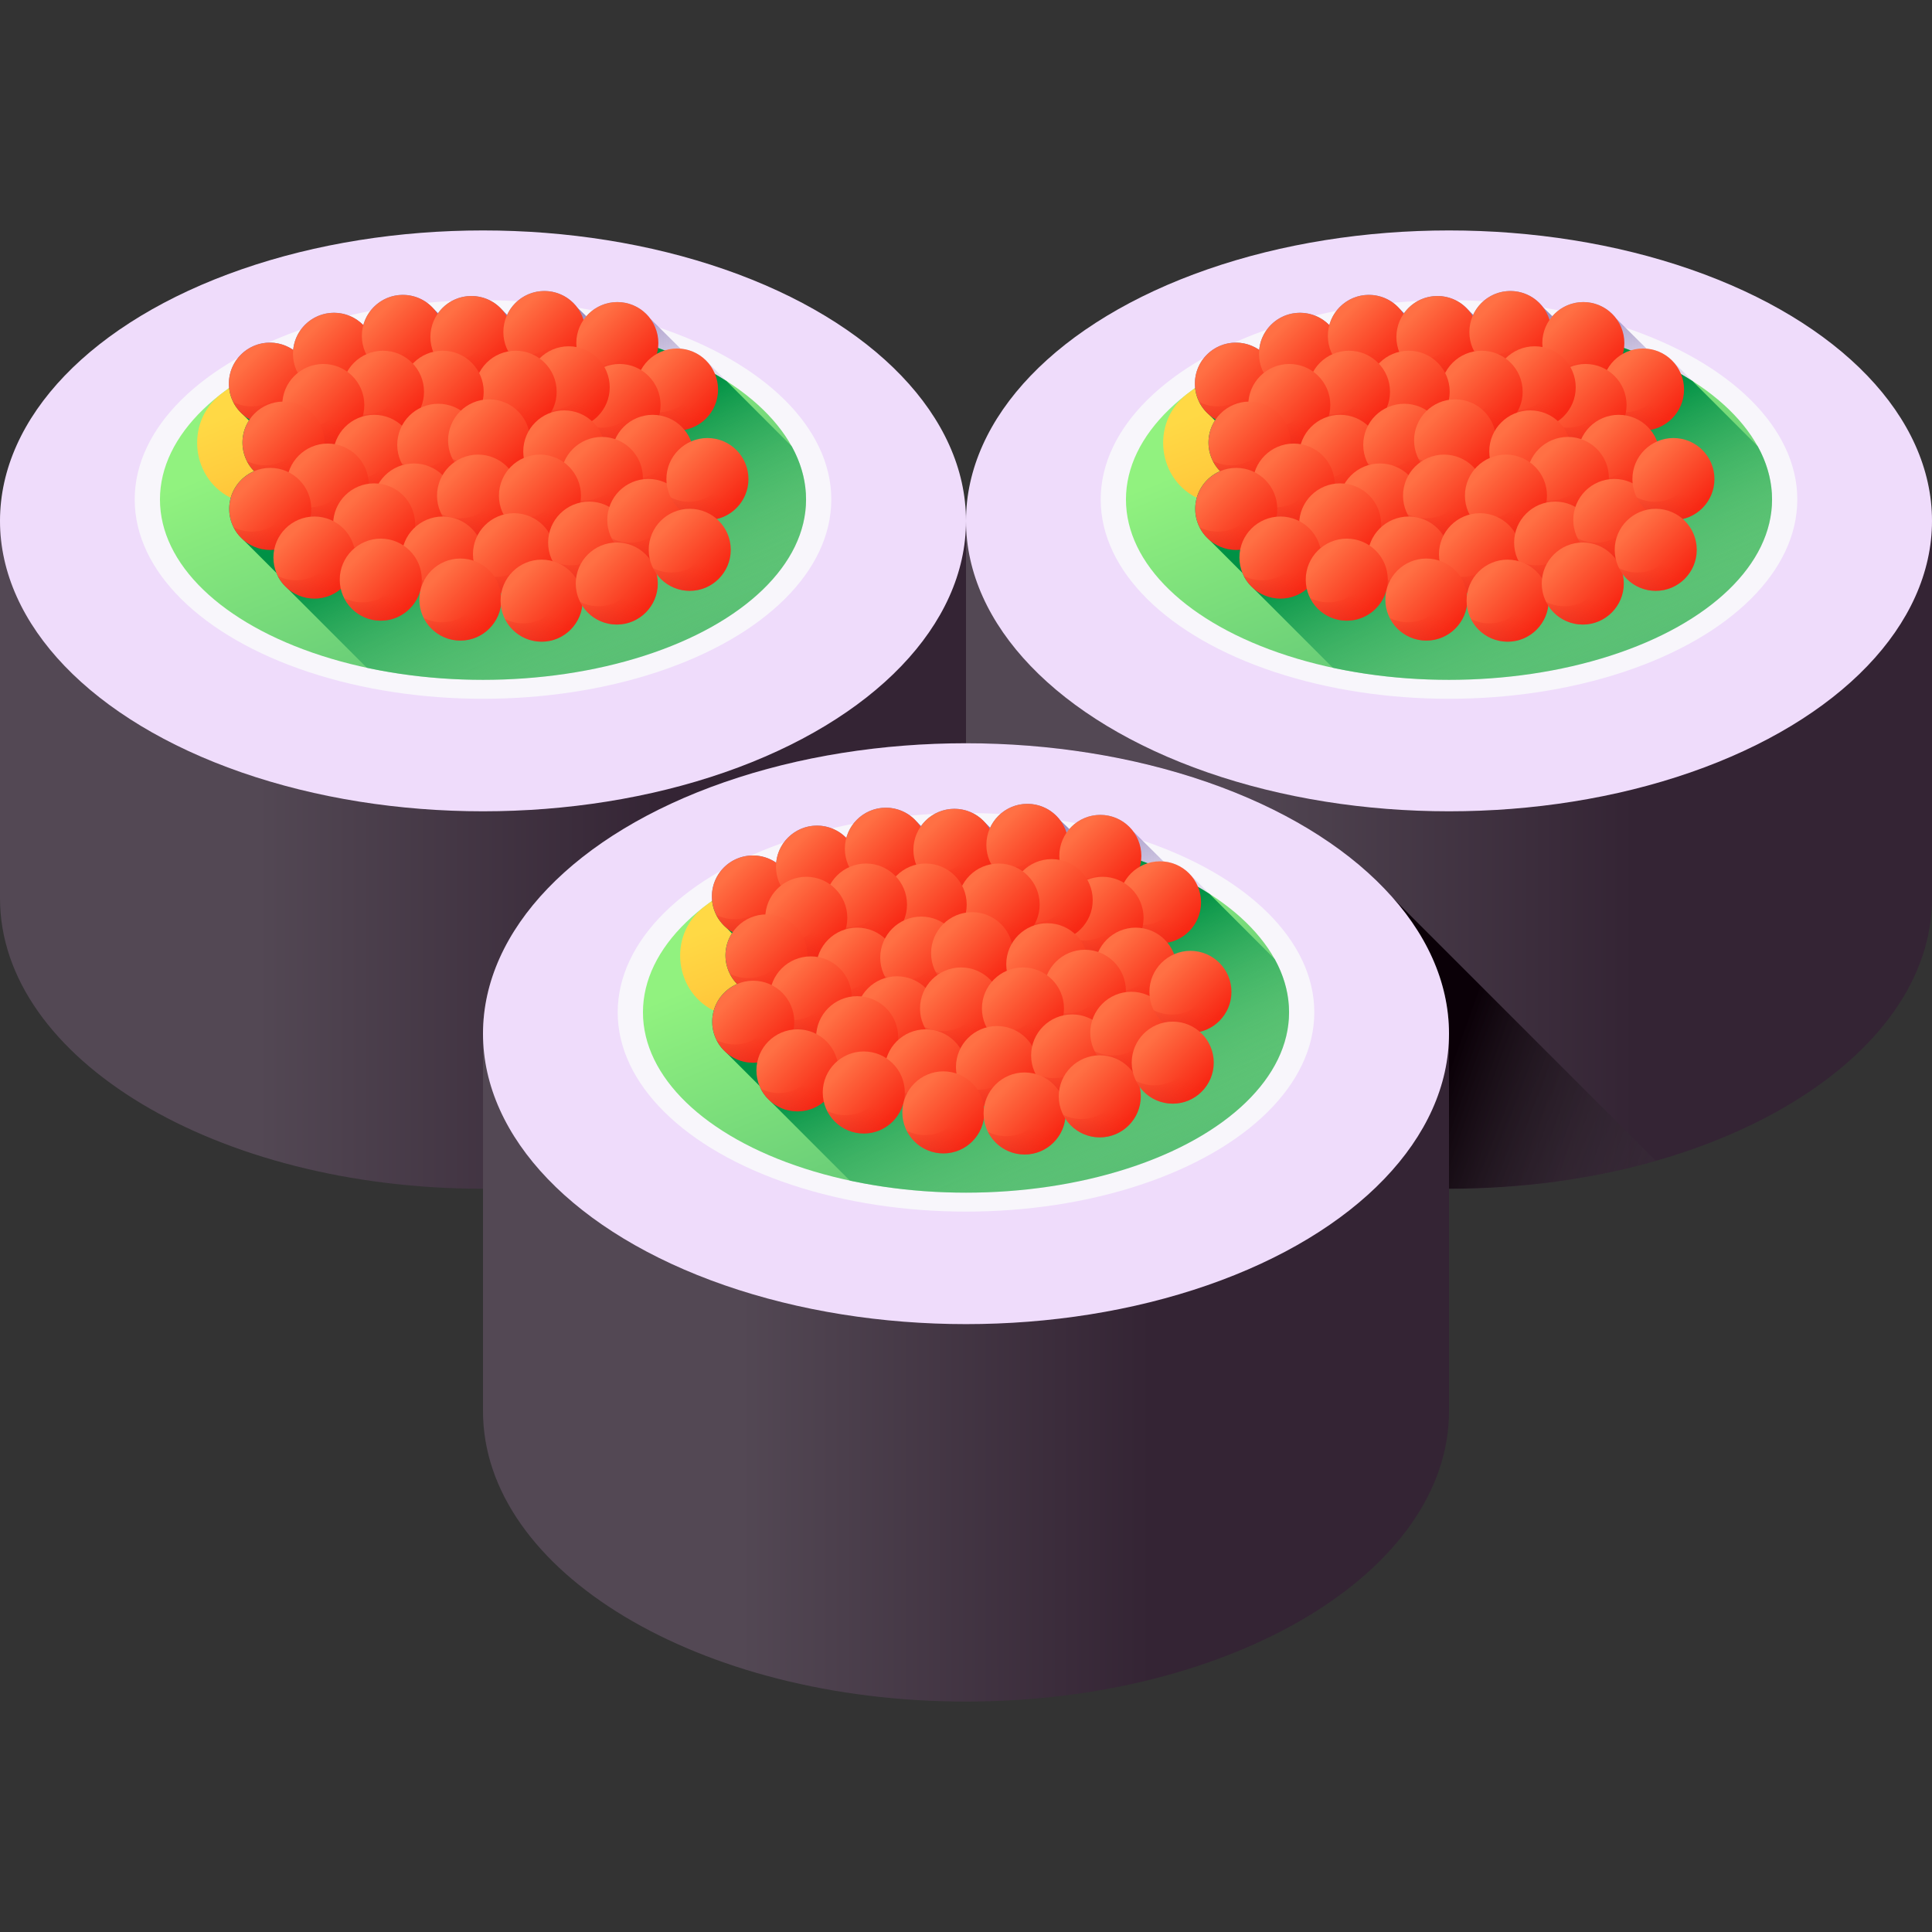 <svg height="512" viewBox="0 0 510 510" width="512" xmlns="http://www.w3.org/2000/svg" id="svg-icon" xmlns:xlink="http://www.w3.org/1999/xlink"><rect x="0" y="0" width="510" height="510" fill="#333333" stroke="none"/><linearGradient id="prefix__a"><stop offset="0" stop-color="#534854"/><stop offset="1" stop-color="#342434"/></linearGradient><linearGradient id="prefix__i" gradientUnits="userSpaceOnUse" x1="67.793" x2="176.54" xlink:href="#prefix__a" y1="209.769" y2="209.769"/><linearGradient id="prefix__b"><stop offset="0" stop-color="#f8f6fb"/><stop offset="1" stop-color="#efdcfb"/></linearGradient><linearGradient id="prefix__j" gradientTransform="rotate(90 1082.16 78)" gradientUnits="userSpaceOnUse" x1="1066.849" x2="1234.265" xlink:href="#prefix__b" y1="-1071.719" y2="-984.307"/><linearGradient id="prefix__k" gradientTransform="rotate(-90 1583.974 -78)" gradientUnits="userSpaceOnUse" x1="1321.649" x2="1439.075" xlink:href="#prefix__b" y1="1507.078" y2="1568.389"/><linearGradient id="prefix__c"><stop offset="0" stop-color="#91f27f"/><stop offset="1" stop-color="#4ab172"/></linearGradient><linearGradient id="prefix__l" gradientUnits="userSpaceOnUse" x1="114.995" x2="157.219" xlink:href="#prefix__c" y1="100.921" y2="205.371"/><linearGradient id="prefix__d"><stop offset="0" stop-color="#ffd945"/><stop offset=".304" stop-color="#ffcd3e"/><stop offset=".856" stop-color="#ffad2b"/><stop offset="1" stop-color="#ffa325"/></linearGradient><linearGradient id="prefix__m" gradientUnits="userSpaceOnUse" x1="83.707" x2="100.936" xlink:href="#prefix__d" y1="100.093" y2="142.712"/><linearGradient id="prefix__e"><stop offset="0" stop-color="#efdcfb" stop-opacity="0"/><stop offset=".289" stop-color="#c7b6df" stop-opacity=".289"/><stop offset=".592" stop-color="#a495c7" stop-opacity=".592"/><stop offset=".84" stop-color="#8e80b7" stop-opacity=".84"/><stop offset="1" stop-color="#8679b2"/></linearGradient><linearGradient id="prefix__n" gradientUnits="userSpaceOnUse" x1="135.309" x2="121.419" xlink:href="#prefix__e" y1="133.435" y2="85.099"/><linearGradient id="prefix__f"><stop offset="0" stop-color="#4ab172" stop-opacity="0"/><stop offset="1" stop-color="#009145"/></linearGradient><linearGradient id="prefix__o" gradientUnits="userSpaceOnUse" x1="159.676" x2="134.489" xlink:href="#prefix__f" y1="178.227" y2="126.743"/><linearGradient id="prefix__g"><stop offset="0" stop-color="#ff7044"/><stop offset="1" stop-color="#f82814"/></linearGradient><linearGradient id="prefix__p" gradientTransform="matrix(0 1 1 0 1041.568 -1076.727)" gradientUnits="userSpaceOnUse" x1="1172.027" x2="1185.064" xlink:href="#prefix__g" y1="-976.301" y2="-963.264"/><linearGradient id="prefix__h"><stop offset="0" stop-color="#f82814" stop-opacity="0"/><stop offset="1" stop-color="#c0272d"/></linearGradient><linearGradient id="prefix__q" gradientTransform="matrix(0 1 1 0 1041.568 -1076.727)" gradientUnits="userSpaceOnUse" x1="1181.271" x2="1200.044" xlink:href="#prefix__h" y1="-969.715" y2="-976.494"/><linearGradient id="prefix__r" gradientTransform="matrix(0 1 1 0 1048.068 -1099.227)" gradientUnits="userSpaceOnUse" x1="1186.649" x2="1199.686" xlink:href="#prefix__g" y1="-965.876" y2="-952.839"/><linearGradient id="prefix__s" gradientTransform="matrix(0 1 1 0 1048.068 -1099.227)" gradientUnits="userSpaceOnUse" x1="1195.892" x2="1214.665" xlink:href="#prefix__h" y1="-959.291" y2="-966.07"/><linearGradient id="prefix__t" gradientTransform="matrix(0 1 1 0 1064.723 -1113.73)" gradientUnits="userSpaceOnUse" x1="1196.425" x2="1209.463" xlink:href="#prefix__g" y1="-964.347" y2="-951.31"/><linearGradient id="prefix__u" gradientTransform="matrix(0 1 1 0 1064.723 -1113.73)" gradientUnits="userSpaceOnUse" x1="1205.669" x2="1224.442" xlink:href="#prefix__h" y1="-957.762" y2="-964.541"/><linearGradient id="prefix__v" gradientTransform="matrix(0 1 1 0 1081.723 -1127.73)" gradientUnits="userSpaceOnUse" x1="1210.717" x2="1223.754" xlink:href="#prefix__g" y1="-963.255" y2="-950.218"/><linearGradient id="prefix__w" gradientTransform="matrix(0 1 1 0 1081.723 -1127.73)" gradientUnits="userSpaceOnUse" x1="1219.961" x2="1238.734" xlink:href="#prefix__h" y1="-956.67" y2="-963.449"/><linearGradient id="prefix__x" gradientTransform="matrix(0 1 1 0 1093.723 -1148.73)" gradientUnits="userSpaceOnUse" x1="1230.404" x2="1243.441" xlink:href="#prefix__g" y1="-955.997" y2="-942.959"/><linearGradient id="prefix__y" gradientTransform="matrix(0 1 1 0 1093.723 -1148.73)" gradientUnits="userSpaceOnUse" x1="1239.648" x2="1258.42" xlink:href="#prefix__h" y1="-949.411" y2="-956.19"/><linearGradient id="prefix__z" gradientTransform="matrix(0 1 1 0 1112.723 -1162.73)" gradientUnits="userSpaceOnUse" x1="1247.322" x2="1260.359" xlink:href="#prefix__g" y1="-955.737" y2="-942.7"/><linearGradient id="prefix__A" gradientTransform="matrix(0 1 1 0 1112.723 -1162.73)" gradientUnits="userSpaceOnUse" x1="1256.566" x2="1275.338" xlink:href="#prefix__h" y1="-949.152" y2="-955.931"/><linearGradient id="prefix__B" gradientTransform="matrix(0 1 1 0 1136.723 -1165.73)" gradientUnits="userSpaceOnUse" x1="1262.578" x2="1275.615" xlink:href="#prefix__g" y1="-963.98" y2="-950.943"/><linearGradient id="prefix__C" gradientTransform="matrix(0 1 1 0 1136.723 -1165.73)" gradientUnits="userSpaceOnUse" x1="1271.821" x2="1290.594" xlink:href="#prefix__h" y1="-957.395" y2="-964.174"/><linearGradient id="prefix__D" gradientTransform="matrix(0 1 1 0 1127.223 -1149.23)" gradientUnits="userSpaceOnUse" x1="1250.163" x2="1263.2" xlink:href="#prefix__g" y1="-969.654" y2="-956.617"/><linearGradient id="prefix__E" gradientTransform="matrix(0 1 1 0 1127.223 -1149.23)" gradientUnits="userSpaceOnUse" x1="1259.407" x2="1278.179" xlink:href="#prefix__h" y1="-963.069" y2="-969.848"/><linearGradient id="prefix__F" gradientTransform="matrix(0 1 1 0 1111.723 -1141.73)" gradientUnits="userSpaceOnUse" x1="1237.994" x2="1251.031" xlink:href="#prefix__g" y1="-967.577" y2="-954.54"/><linearGradient id="prefix__G" gradientTransform="matrix(0 1 1 0 1111.723 -1141.73)" gradientUnits="userSpaceOnUse" x1="1247.238" x2="1266.011" xlink:href="#prefix__h" y1="-960.991" y2="-967.77"/><linearGradient id="prefix__H" gradientTransform="matrix(0 1 1 0 1100.723 -1128.73)" gradientUnits="userSpaceOnUse" x1="1226.161" x2="1239.199" xlink:href="#prefix__g" y1="-970.583" y2="-957.546"/><linearGradient id="prefix__I" gradientTransform="matrix(0 1 1 0 1100.723 -1128.73)" gradientUnits="userSpaceOnUse" x1="1235.405" x2="1254.178" xlink:href="#prefix__h" y1="-963.998" y2="-970.777"/><linearGradient id="prefix__J" gradientTransform="matrix(0 1 1 0 1084.223 -1112.23)" gradientUnits="userSpaceOnUse" x1="1209.661" x2="1222.699" xlink:href="#prefix__g" y1="-973.342" y2="-960.305"/><linearGradient id="prefix__K" gradientTransform="matrix(0 1 1 0 1084.223 -1112.23)" gradientUnits="userSpaceOnUse" x1="1218.905" x2="1237.678" xlink:href="#prefix__h" y1="-966.757" y2="-973.536"/><linearGradient id="prefix__L" gradientTransform="matrix(0 1 1 0 1070.723 -1098.73)" gradientUnits="userSpaceOnUse" x1="1196.161" x2="1209.199" xlink:href="#prefix__g" y1="-975.6" y2="-962.563"/><linearGradient id="prefix__M" gradientTransform="matrix(0 1 1 0 1070.723 -1098.73)" gradientUnits="userSpaceOnUse" x1="1205.405" x2="1224.178" xlink:href="#prefix__h" y1="-969.014" y2="-975.793"/><linearGradient id="prefix__N" gradientTransform="matrix(0 1 1 0 1060.223 -1082.23)" gradientUnits="userSpaceOnUse" x1="1183.163" x2="1196.2" xlink:href="#prefix__g" y1="-980.857" y2="-967.82"/><linearGradient id="prefix__O" gradientTransform="matrix(0 1 1 0 1060.223 -1082.23)" gradientUnits="userSpaceOnUse" x1="1192.407" x2="1211.179" xlink:href="#prefix__h" y1="-974.272" y2="-981.051"/><linearGradient id="prefix__P" gradientTransform="matrix(0 1 1 0 1083.223 -1082.23)" gradientUnits="userSpaceOnUse" x1="1196.586" x2="1209.623" xlink:href="#prefix__g" y1="-990.434" y2="-977.397"/><linearGradient id="prefix__Q" gradientTransform="matrix(0 1 1 0 1083.223 -1082.23)" gradientUnits="userSpaceOnUse" x1="1205.83" x2="1224.602" xlink:href="#prefix__h" y1="-983.849" y2="-990.628"/><linearGradient id="prefix__R" gradientTransform="matrix(0 1 1 0 1095.223 -1099.23)" gradientUnits="userSpaceOnUse" x1="1210.668" x2="1223.705" xlink:href="#prefix__g" y1="-985.51" y2="-972.472"/><linearGradient id="prefix__S" gradientTransform="matrix(0 1 1 0 1095.223 -1099.23)" gradientUnits="userSpaceOnUse" x1="1219.912" x2="1238.684" xlink:href="#prefix__h" y1="-978.924" y2="-985.703"/><linearGradient id="prefix__T" gradientTransform="matrix(0 1 1 0 1105.723 -1111.73)" gradientUnits="userSpaceOnUse" x1="1222.001" x2="1235.038" xlink:href="#prefix__g" y1="-982.587" y2="-969.549"/><linearGradient id="prefix__U" gradientTransform="matrix(0 1 1 0 1105.723 -1111.73)" gradientUnits="userSpaceOnUse" x1="1231.244" x2="1250.017" xlink:href="#prefix__h" y1="-976.001" y2="-982.78"/><linearGradient id="prefix__V" gradientTransform="matrix(0 1 1 0 1125.223 -1126.23)" gradientUnits="userSpaceOnUse" x1="1239.419" x2="1252.456" xlink:href="#prefix__g" y1="-982.244" y2="-969.207"/><linearGradient id="prefix__W" gradientTransform="matrix(0 1 1 0 1125.223 -1126.23)" gradientUnits="userSpaceOnUse" x1="1248.663" x2="1267.435" xlink:href="#prefix__h" y1="-975.659" y2="-982.438"/><linearGradient id="prefix__X" gradientTransform="matrix(0 1 1 0 1146.223 -1145.23)" gradientUnits="userSpaceOnUse" x1="1259.586" x2="1272.623" xlink:href="#prefix__g" y1="-979.9" y2="-966.863"/><linearGradient id="prefix__Y" gradientTransform="matrix(0 1 1 0 1146.223 -1145.23)" gradientUnits="userSpaceOnUse" x1="1268.83" x2="1287.602" xlink:href="#prefix__h" y1="-973.314" y2="-980.093"/><linearGradient id="prefix__Z" gradientTransform="matrix(0 1 1 0 1139.723 -1128.73)" gradientUnits="userSpaceOnUse" x1="1248.922" x2="1261.959" xlink:href="#prefix__g" y1="-986.823" y2="-973.786"/><linearGradient id="prefix__aa" gradientTransform="matrix(0 1 1 0 1139.723 -1128.73)" gradientUnits="userSpaceOnUse" x1="1258.166" x2="1276.938" xlink:href="#prefix__h" y1="-980.237" y2="-987.016"/><linearGradient id="prefix__ab" gradientTransform="matrix(0 1 1 0 1059.723 -1064.73)" gradientUnits="userSpaceOnUse" x1="1175.584" x2="1188.622" xlink:href="#prefix__g" y1="-990.862" y2="-977.825"/><linearGradient id="prefix__ac" gradientTransform="matrix(0 1 1 0 1059.723 -1064.73)" gradientUnits="userSpaceOnUse" x1="1184.828" x2="1203.601" xlink:href="#prefix__h" y1="-984.277" y2="-991.056"/><linearGradient id="prefix__ad" gradientTransform="matrix(0 1 1 0 1079.223 -1065.23)" gradientUnits="userSpaceOnUse" x1="1187.173" x2="1200.21" xlink:href="#prefix__g" y1="-998.69" y2="-985.653"/><linearGradient id="prefix__ae" gradientTransform="matrix(0 1 1 0 1079.223 -1065.23)" gradientUnits="userSpaceOnUse" x1="1196.417" x2="1215.189" xlink:href="#prefix__h" y1="-992.105" y2="-998.884"/><linearGradient id="prefix__af" gradientTransform="matrix(0 1 1 0 1103.223 -1080.23)" gradientUnits="userSpaceOnUse" x1="1207.425" x2="1220.462" xlink:href="#prefix__g" y1="-999.929" y2="-986.892"/><linearGradient id="prefix__ag" gradientTransform="matrix(0 1 1 0 1103.223 -1080.23)" gradientUnits="userSpaceOnUse" x1="1216.669" x2="1235.442" xlink:href="#prefix__h" y1="-993.344" y2="-1000.123"/><linearGradient id="prefix__ah" gradientTransform="matrix(0 1 1 0 1115.723 -1096.73)" gradientUnits="userSpaceOnUse" x1="1221.591" x2="1234.628" xlink:href="#prefix__g" y1="-995.505" y2="-982.468"/><linearGradient id="prefix__ai" gradientTransform="matrix(0 1 1 0 1115.723 -1096.73)" gradientUnits="userSpaceOnUse" x1="1230.835" x2="1249.607" xlink:href="#prefix__h" y1="-988.919" y2="-995.698"/><linearGradient id="prefix__aj" gradientTransform="matrix(0 1 1 0 1129.723 -1110.73)" gradientUnits="userSpaceOnUse" x1="1235.591" x2="1248.628" xlink:href="#prefix__g" y1="-993.164" y2="-980.127"/><linearGradient id="prefix__ak" gradientTransform="matrix(0 1 1 0 1129.723 -1110.73)" gradientUnits="userSpaceOnUse" x1="1244.835" x2="1263.607" xlink:href="#prefix__h" y1="-986.578" y2="-993.357"/><linearGradient id="prefix__al" gradientTransform="matrix(0 1 1 0 1098.723 -1066.73)" gradientUnits="userSpaceOnUse" x1="1199.178" x2="1212.215" xlink:href="#prefix__g" y1="-1005.934" y2="-992.897"/><linearGradient id="prefix__am" gradientTransform="matrix(0 1 1 0 1098.723 -1066.73)" gradientUnits="userSpaceOnUse" x1="1208.422" x2="1227.194" xlink:href="#prefix__h" y1="-999.349" y2="-1006.128"/><linearGradient id="prefix__an" gradientTransform="matrix(0 1 1 0 1121.723 -1074.73)" gradientUnits="userSpaceOnUse" x1="1215.932" x2="1228.969" xlink:href="#prefix__g" y1="-1010.842" y2="-997.805"/><linearGradient id="prefix__ao" gradientTransform="matrix(0 1 1 0 1121.723 -1074.73)" gradientUnits="userSpaceOnUse" x1="1225.176" x2="1243.948" xlink:href="#prefix__h" y1="-1004.257" y2="-1011.036"/><linearGradient id="prefix__ap" gradientTransform="matrix(0 1 1 0 1137.098 -1091.605)" gradientUnits="userSpaceOnUse" x1="1231.931" x2="1244.969" xlink:href="#prefix__g" y1="-1007.396" y2="-994.359"/><linearGradient id="prefix__aq" gradientTransform="matrix(0 1 1 0 1137.098 -1091.605)" gradientUnits="userSpaceOnUse" x1="1241.175" x2="1259.948" xlink:href="#prefix__h" y1="-1000.811" y2="-1007.59"/><linearGradient id="prefix__ar" gradientTransform="matrix(0 1 1 0 1151.473 -1111.23)" gradientUnits="userSpaceOnUse" x1="1248.492" x2="1261.53" xlink:href="#prefix__g" y1="-1001.928" y2="-988.891"/><linearGradient id="prefix__as" gradientTransform="matrix(0 1 1 0 1151.473 -1111.23)" gradientUnits="userSpaceOnUse" x1="1257.736" x2="1276.509" xlink:href="#prefix__h" y1="-995.343" y2="-1002.122"/><linearGradient id="prefix__at" gradientTransform="matrix(0 1 1 0 1159.723 -1129.73)" gradientUnits="userSpaceOnUse" x1="1261.011" x2="1274.048" xlink:href="#prefix__g" y1="-994.567" y2="-981.53"/><linearGradient id="prefix__au" gradientTransform="matrix(0 1 1 0 1159.723 -1129.73)" gradientUnits="userSpaceOnUse" x1="1270.254" x2="1289.027" xlink:href="#prefix__h" y1="-987.982" y2="-994.761"/><linearGradient id="prefix__av" gradientTransform="matrix(0 1 1 0 1159.723 -1129.73)" gradientUnits="userSpaceOnUse" x1="1250.214" x2="1263.251" xlink:href="#prefix__g" y1="-978.956" y2="-965.918"/><linearGradient id="prefix__aw" gradientTransform="matrix(0 1 1 0 1159.723 -1129.73)" gradientUnits="userSpaceOnUse" x1="1259.458" x2="1278.23" xlink:href="#prefix__h" y1="-972.37" y2="-979.149"/><linearGradient id="prefix__ax" gradientTransform="matrix(0 1 1 0 1071.723 -1046.73)" gradientUnits="userSpaceOnUse" x1="1175.093" x2="1188.13" xlink:href="#prefix__g" y1="-1006.364" y2="-993.326"/><linearGradient id="prefix__ay" gradientTransform="matrix(0 1 1 0 1071.723 -1046.73)" gradientUnits="userSpaceOnUse" x1="1184.336" x2="1203.109" xlink:href="#prefix__h" y1="-999.778" y2="-1006.557"/><linearGradient id="prefix__az" gradientTransform="matrix(0 1 1 0 1092.723 -1045.73)" gradientUnits="userSpaceOnUse" x1="1186.932" x2="1199.969" xlink:href="#prefix__g" y1="-1015.692" y2="-1002.654"/><linearGradient id="prefix__aA" gradientTransform="matrix(0 1 1 0 1092.723 -1045.73)" gradientUnits="userSpaceOnUse" x1="1196.176" x2="1214.948" xlink:href="#prefix__h" y1="-1009.106" y2="-1015.885"/><linearGradient id="prefix__aB" gradientTransform="matrix(0 1 1 0 1112.723 -1055.73)" gradientUnits="userSpaceOnUse" x1="1202.768" x2="1215.805" xlink:href="#prefix__g" y1="-1018.183" y2="-1005.146"/><linearGradient id="prefix__aC" gradientTransform="matrix(0 1 1 0 1112.723 -1055.73)" gradientUnits="userSpaceOnUse" x1="1212.012" x2="1230.784" xlink:href="#prefix__h" y1="-1011.598" y2="-1018.377"/><linearGradient id="prefix__aD" gradientTransform="matrix(0 1 1 0 1135.223 -1069.23)" gradientUnits="userSpaceOnUse" x1="1221.52" x2="1234.558" xlink:href="#prefix__g" y1="-1019.674" y2="-1006.636"/><linearGradient id="prefix__aE" gradientTransform="matrix(0 1 1 0 1135.223 -1069.23)" gradientUnits="userSpaceOnUse" x1="1230.764" x2="1249.537" xlink:href="#prefix__h" y1="-1013.088" y2="-1019.867"/><linearGradient id="prefix__aF" gradientTransform="matrix(0 1 1 0 1158.973 -1094.23)" gradientUnits="userSpaceOnUse" x1="1246.812" x2="1259.849" xlink:href="#prefix__g" y1="-1021.976" y2="-1008.939"/><linearGradient id="prefix__aG" gradientTransform="matrix(0 1 1 0 1158.973 -1094.23)" gradientUnits="userSpaceOnUse" x1="1256.056" x2="1274.829" xlink:href="#prefix__h" y1="-1015.391" y2="-1022.17"/><linearGradient id="prefix__aH" gradientTransform="matrix(0 1 1 0 1158.973 -1094.23)" gradientUnits="userSpaceOnUse" x1="1242.289" x2="1255.326" xlink:href="#prefix__g" y1="-1002.133" y2="-989.096"/><linearGradient id="prefix__aI" gradientTransform="matrix(0 1 1 0 1158.973 -1094.23)" gradientUnits="userSpaceOnUse" x1="1251.533" x2="1270.306" xlink:href="#prefix__h" y1="-995.548" y2="-1002.327"/><linearGradient id="prefix__aJ" gradientTransform="matrix(0 1 1 0 1158.973 -1094.23)" gradientUnits="userSpaceOnUse" x1="1233.389" x2="1246.426" xlink:href="#prefix__g" y1="-982.874" y2="-969.837"/><linearGradient id="prefix__aK" gradientTransform="matrix(0 1 1 0 1158.973 -1094.23)" gradientUnits="userSpaceOnUse" x1="1242.633" x2="1261.406" xlink:href="#prefix__h" y1="-976.289" y2="-983.068"/><linearGradient id="prefix__aL" gradientUnits="userSpaceOnUse" x1="322.793" x2="431.54" xlink:href="#prefix__a" y1="209.769" y2="209.769"/><linearGradient id="prefix__aM" gradientTransform="rotate(90 1082.16 78)" gradientUnits="userSpaceOnUse" x1="1066.849" x2="1234.265" xlink:href="#prefix__b" y1="-816.719" y2="-729.307"/><linearGradient id="prefix__aN" gradientTransform="rotate(-90 1583.974 -78)" gradientUnits="userSpaceOnUse" x1="1321.649" x2="1439.075" xlink:href="#prefix__b" y1="1252.078" y2="1313.389"/><linearGradient id="prefix__aO" gradientUnits="userSpaceOnUse" x1="369.995" x2="412.219" xlink:href="#prefix__c" y1="100.921" y2="205.371"/><linearGradient id="prefix__aP" gradientUnits="userSpaceOnUse" x1="338.707" x2="355.936" xlink:href="#prefix__d" y1="100.093" y2="142.712"/><linearGradient id="prefix__aQ" gradientUnits="userSpaceOnUse" x1="390.308" x2="376.419" xlink:href="#prefix__e" y1="133.435" y2="85.099"/><linearGradient id="prefix__aR" gradientUnits="userSpaceOnUse" x1="414.676" x2="389.489" xlink:href="#prefix__f" y1="178.227" y2="126.743"/><linearGradient id="prefix__aS" gradientTransform="matrix(0 1 1 0 1041.568 -1076.727)" gradientUnits="userSpaceOnUse" x1="1172.027" x2="1185.064" xlink:href="#prefix__g" y1="-721.301" y2="-708.264"/><linearGradient id="prefix__aT" gradientTransform="matrix(0 1 1 0 1041.568 -1076.727)" gradientUnits="userSpaceOnUse" x1="1181.271" x2="1200.044" xlink:href="#prefix__h" y1="-714.715" y2="-721.494"/><linearGradient id="prefix__aU" gradientTransform="matrix(0 1 1 0 1048.068 -1099.227)" gradientUnits="userSpaceOnUse" x1="1186.649" x2="1199.686" xlink:href="#prefix__g" y1="-710.876" y2="-697.839"/><linearGradient id="prefix__aV" gradientTransform="matrix(0 1 1 0 1048.068 -1099.227)" gradientUnits="userSpaceOnUse" x1="1195.892" x2="1214.665" xlink:href="#prefix__h" y1="-704.291" y2="-711.07"/><linearGradient id="prefix__aW" gradientTransform="matrix(0 1 1 0 1064.723 -1113.73)" gradientUnits="userSpaceOnUse" x1="1196.425" x2="1209.463" xlink:href="#prefix__g" y1="-709.347" y2="-696.31"/><linearGradient id="prefix__aX" gradientTransform="matrix(0 1 1 0 1064.723 -1113.73)" gradientUnits="userSpaceOnUse" x1="1205.669" x2="1224.442" xlink:href="#prefix__h" y1="-702.762" y2="-709.541"/><linearGradient id="prefix__aY" gradientTransform="matrix(0 1 1 0 1081.723 -1127.73)" gradientUnits="userSpaceOnUse" x1="1210.717" x2="1223.754" xlink:href="#prefix__g" y1="-708.255" y2="-695.218"/><linearGradient id="prefix__aZ" gradientTransform="matrix(0 1 1 0 1081.723 -1127.73)" gradientUnits="userSpaceOnUse" x1="1219.961" x2="1238.734" xlink:href="#prefix__h" y1="-701.67" y2="-708.449"/><linearGradient id="prefix__ba" gradientTransform="matrix(0 1 1 0 1093.723 -1148.73)" gradientUnits="userSpaceOnUse" x1="1230.404" x2="1243.441" xlink:href="#prefix__g" y1="-700.997" y2="-687.959"/><linearGradient id="prefix__bb" gradientTransform="matrix(0 1 1 0 1093.723 -1148.73)" gradientUnits="userSpaceOnUse" x1="1239.648" x2="1258.42" xlink:href="#prefix__h" y1="-694.411" y2="-701.19"/><linearGradient id="prefix__bc" gradientTransform="matrix(0 1 1 0 1112.723 -1162.73)" gradientUnits="userSpaceOnUse" x1="1247.322" x2="1260.359" xlink:href="#prefix__g" y1="-700.737" y2="-687.7"/><linearGradient id="prefix__bd" gradientTransform="matrix(0 1 1 0 1112.723 -1162.73)" gradientUnits="userSpaceOnUse" x1="1256.566" x2="1275.338" xlink:href="#prefix__h" y1="-694.152" y2="-700.931"/><linearGradient id="prefix__be" gradientTransform="matrix(0 1 1 0 1136.723 -1165.73)" gradientUnits="userSpaceOnUse" x1="1262.578" x2="1275.615" xlink:href="#prefix__g" y1="-708.98" y2="-695.943"/><linearGradient id="prefix__bf" gradientTransform="matrix(0 1 1 0 1136.723 -1165.73)" gradientUnits="userSpaceOnUse" x1="1271.821" x2="1290.594" xlink:href="#prefix__h" y1="-702.395" y2="-709.174"/><linearGradient id="prefix__bg" gradientTransform="matrix(0 1 1 0 1127.223 -1149.23)" gradientUnits="userSpaceOnUse" x1="1250.163" x2="1263.2" xlink:href="#prefix__g" y1="-714.654" y2="-701.617"/><linearGradient id="prefix__bh" gradientTransform="matrix(0 1 1 0 1127.223 -1149.23)" gradientUnits="userSpaceOnUse" x1="1259.407" x2="1278.179" xlink:href="#prefix__h" y1="-708.069" y2="-714.848"/><linearGradient id="prefix__bi" gradientTransform="matrix(0 1 1 0 1111.723 -1141.73)" gradientUnits="userSpaceOnUse" x1="1237.994" x2="1251.031" xlink:href="#prefix__g" y1="-712.577" y2="-699.54"/><linearGradient id="prefix__bj" gradientTransform="matrix(0 1 1 0 1111.723 -1141.73)" gradientUnits="userSpaceOnUse" x1="1247.238" x2="1266.011" xlink:href="#prefix__h" y1="-705.991" y2="-712.77"/><linearGradient id="prefix__bk" gradientTransform="matrix(0 1 1 0 1100.723 -1128.73)" gradientUnits="userSpaceOnUse" x1="1226.161" x2="1239.199" xlink:href="#prefix__g" y1="-715.583" y2="-702.546"/><linearGradient id="prefix__bl" gradientTransform="matrix(0 1 1 0 1100.723 -1128.73)" gradientUnits="userSpaceOnUse" x1="1235.405" x2="1254.178" xlink:href="#prefix__h" y1="-708.998" y2="-715.777"/><linearGradient id="prefix__bm" gradientTransform="matrix(0 1 1 0 1084.223 -1112.23)" gradientUnits="userSpaceOnUse" x1="1209.661" x2="1222.699" xlink:href="#prefix__g" y1="-718.342" y2="-705.305"/><linearGradient id="prefix__bn" gradientTransform="matrix(0 1 1 0 1084.223 -1112.23)" gradientUnits="userSpaceOnUse" x1="1218.905" x2="1237.678" xlink:href="#prefix__h" y1="-711.757" y2="-718.536"/><linearGradient id="prefix__bo" gradientTransform="matrix(0 1 1 0 1070.723 -1098.73)" gradientUnits="userSpaceOnUse" x1="1196.161" x2="1209.199" xlink:href="#prefix__g" y1="-720.6" y2="-707.563"/><linearGradient id="prefix__bp" gradientTransform="matrix(0 1 1 0 1070.723 -1098.73)" gradientUnits="userSpaceOnUse" x1="1205.405" x2="1224.178" xlink:href="#prefix__h" y1="-714.014" y2="-720.793"/><linearGradient id="prefix__bq" gradientTransform="matrix(0 1 1 0 1060.223 -1082.23)" gradientUnits="userSpaceOnUse" x1="1183.163" x2="1196.2" xlink:href="#prefix__g" y1="-725.857" y2="-712.82"/><linearGradient id="prefix__br" gradientTransform="matrix(0 1 1 0 1060.223 -1082.23)" gradientUnits="userSpaceOnUse" x1="1192.407" x2="1211.179" xlink:href="#prefix__h" y1="-719.272" y2="-726.051"/><linearGradient id="prefix__bs" gradientTransform="matrix(0 1 1 0 1083.223 -1082.23)" gradientUnits="userSpaceOnUse" x1="1196.586" x2="1209.623" xlink:href="#prefix__g" y1="-735.434" y2="-722.397"/><linearGradient id="prefix__bt" gradientTransform="matrix(0 1 1 0 1083.223 -1082.23)" gradientUnits="userSpaceOnUse" x1="1205.83" x2="1224.602" xlink:href="#prefix__h" y1="-728.849" y2="-735.628"/><linearGradient id="prefix__bu" gradientTransform="matrix(0 1 1 0 1095.223 -1099.23)" gradientUnits="userSpaceOnUse" x1="1210.668" x2="1223.705" xlink:href="#prefix__g" y1="-730.51" y2="-717.472"/><linearGradient id="prefix__bv" gradientTransform="matrix(0 1 1 0 1095.223 -1099.23)" gradientUnits="userSpaceOnUse" x1="1219.912" x2="1238.684" xlink:href="#prefix__h" y1="-723.924" y2="-730.703"/><linearGradient id="prefix__bw" gradientTransform="matrix(0 1 1 0 1105.723 -1111.73)" gradientUnits="userSpaceOnUse" x1="1222.001" x2="1235.038" xlink:href="#prefix__g" y1="-727.587" y2="-714.549"/><linearGradient id="prefix__bx" gradientTransform="matrix(0 1 1 0 1105.723 -1111.73)" gradientUnits="userSpaceOnUse" x1="1231.244" x2="1250.017" xlink:href="#prefix__h" y1="-721.001" y2="-727.78"/><linearGradient id="prefix__by" gradientTransform="matrix(0 1 1 0 1125.223 -1126.23)" gradientUnits="userSpaceOnUse" x1="1239.419" x2="1252.456" xlink:href="#prefix__g" y1="-727.244" y2="-714.207"/><linearGradient id="prefix__bz" gradientTransform="matrix(0 1 1 0 1125.223 -1126.23)" gradientUnits="userSpaceOnUse" x1="1248.663" x2="1267.435" xlink:href="#prefix__h" y1="-720.659" y2="-727.438"/><linearGradient id="prefix__bA" gradientTransform="matrix(0 1 1 0 1146.223 -1145.23)" gradientUnits="userSpaceOnUse" x1="1259.586" x2="1272.623" xlink:href="#prefix__g" y1="-724.9" y2="-711.863"/><linearGradient id="prefix__bB" gradientTransform="matrix(0 1 1 0 1146.223 -1145.23)" gradientUnits="userSpaceOnUse" x1="1268.83" x2="1287.602" xlink:href="#prefix__h" y1="-718.314" y2="-725.093"/><linearGradient id="prefix__bC" gradientTransform="matrix(0 1 1 0 1139.723 -1128.73)" gradientUnits="userSpaceOnUse" x1="1248.922" x2="1261.959" xlink:href="#prefix__g" y1="-731.823" y2="-718.786"/><linearGradient id="prefix__bD" gradientTransform="matrix(0 1 1 0 1139.723 -1128.73)" gradientUnits="userSpaceOnUse" x1="1258.166" x2="1276.938" xlink:href="#prefix__h" y1="-725.237" y2="-732.016"/><linearGradient id="prefix__bE" gradientTransform="matrix(0 1 1 0 1059.723 -1064.73)" gradientUnits="userSpaceOnUse" x1="1175.584" x2="1188.622" xlink:href="#prefix__g" y1="-735.862" y2="-722.825"/><linearGradient id="prefix__bF" gradientTransform="matrix(0 1 1 0 1059.723 -1064.73)" gradientUnits="userSpaceOnUse" x1="1184.828" x2="1203.601" xlink:href="#prefix__h" y1="-729.277" y2="-736.056"/><linearGradient id="prefix__bG" gradientTransform="matrix(0 1 1 0 1079.223 -1065.23)" gradientUnits="userSpaceOnUse" x1="1187.173" x2="1200.21" xlink:href="#prefix__g" y1="-743.69" y2="-730.653"/><linearGradient id="prefix__bH" gradientTransform="matrix(0 1 1 0 1079.223 -1065.23)" gradientUnits="userSpaceOnUse" x1="1196.417" x2="1215.189" xlink:href="#prefix__h" y1="-737.105" y2="-743.884"/><linearGradient id="prefix__bI" gradientTransform="matrix(0 1 1 0 1103.223 -1080.23)" gradientUnits="userSpaceOnUse" x1="1207.425" x2="1220.462" xlink:href="#prefix__g" y1="-744.929" y2="-731.892"/><linearGradient id="prefix__bJ" gradientTransform="matrix(0 1 1 0 1103.223 -1080.23)" gradientUnits="userSpaceOnUse" x1="1216.669" x2="1235.442" xlink:href="#prefix__h" y1="-738.344" y2="-745.123"/><linearGradient id="prefix__bK" gradientTransform="matrix(0 1 1 0 1115.723 -1096.73)" gradientUnits="userSpaceOnUse" x1="1221.591" x2="1234.628" xlink:href="#prefix__g" y1="-740.505" y2="-727.468"/><linearGradient id="prefix__bL" gradientTransform="matrix(0 1 1 0 1115.723 -1096.73)" gradientUnits="userSpaceOnUse" x1="1230.835" x2="1249.607" xlink:href="#prefix__h" y1="-733.919" y2="-740.698"/><linearGradient id="prefix__bM" gradientTransform="matrix(0 1 1 0 1129.723 -1110.73)" gradientUnits="userSpaceOnUse" x1="1235.591" x2="1248.628" xlink:href="#prefix__g" y1="-738.164" y2="-725.127"/><linearGradient id="prefix__bN" gradientTransform="matrix(0 1 1 0 1129.723 -1110.73)" gradientUnits="userSpaceOnUse" x1="1244.835" x2="1263.607" xlink:href="#prefix__h" y1="-731.578" y2="-738.357"/><linearGradient id="prefix__bO" gradientTransform="matrix(0 1 1 0 1098.723 -1066.73)" gradientUnits="userSpaceOnUse" x1="1199.178" x2="1212.215" xlink:href="#prefix__g" y1="-750.934" y2="-737.897"/><linearGradient id="prefix__bP" gradientTransform="matrix(0 1 1 0 1098.723 -1066.73)" gradientUnits="userSpaceOnUse" x1="1208.422" x2="1227.194" xlink:href="#prefix__h" y1="-744.349" y2="-751.128"/><linearGradient id="prefix__bQ" gradientTransform="matrix(0 1 1 0 1121.723 -1074.73)" gradientUnits="userSpaceOnUse" x1="1215.932" x2="1228.969" xlink:href="#prefix__g" y1="-755.842" y2="-742.805"/><linearGradient id="prefix__bR" gradientTransform="matrix(0 1 1 0 1121.723 -1074.73)" gradientUnits="userSpaceOnUse" x1="1225.176" x2="1243.948" xlink:href="#prefix__h" y1="-749.257" y2="-756.036"/><linearGradient id="prefix__bS" gradientTransform="matrix(0 1 1 0 1137.098 -1091.605)" gradientUnits="userSpaceOnUse" x1="1231.931" x2="1244.969" xlink:href="#prefix__g" y1="-752.396" y2="-739.359"/><linearGradient id="prefix__bT" gradientTransform="matrix(0 1 1 0 1137.098 -1091.605)" gradientUnits="userSpaceOnUse" x1="1241.175" x2="1259.948" xlink:href="#prefix__h" y1="-745.811" y2="-752.59"/><linearGradient id="prefix__bU" gradientTransform="matrix(0 1 1 0 1151.473 -1111.23)" gradientUnits="userSpaceOnUse" x1="1248.492" x2="1261.53" xlink:href="#prefix__g" y1="-746.929" y2="-733.891"/><linearGradient id="prefix__bV" gradientTransform="matrix(0 1 1 0 1151.473 -1111.23)" gradientUnits="userSpaceOnUse" x1="1257.736" x2="1276.509" xlink:href="#prefix__h" y1="-740.343" y2="-747.122"/><linearGradient id="prefix__bW" gradientTransform="matrix(0 1 1 0 1159.723 -1129.73)" gradientUnits="userSpaceOnUse" x1="1261.011" x2="1274.048" xlink:href="#prefix__g" y1="-739.567" y2="-726.53"/><linearGradient id="prefix__bX" gradientTransform="matrix(0 1 1 0 1159.723 -1129.73)" gradientUnits="userSpaceOnUse" x1="1270.254" x2="1289.027" xlink:href="#prefix__h" y1="-732.982" y2="-739.761"/><linearGradient id="prefix__bY" gradientTransform="matrix(0 1 1 0 1159.723 -1129.73)" gradientUnits="userSpaceOnUse" x1="1250.214" x2="1263.251" xlink:href="#prefix__g" y1="-723.956" y2="-710.918"/><linearGradient id="prefix__bZ" gradientTransform="matrix(0 1 1 0 1159.723 -1129.73)" gradientUnits="userSpaceOnUse" x1="1259.458" x2="1278.23" xlink:href="#prefix__h" y1="-717.37" y2="-724.149"/><linearGradient id="prefix__ca" gradientTransform="matrix(0 1 1 0 1071.723 -1046.73)" gradientUnits="userSpaceOnUse" x1="1175.093" x2="1188.13" xlink:href="#prefix__g" y1="-751.364" y2="-738.326"/><linearGradient id="prefix__cb" gradientTransform="matrix(0 1 1 0 1071.723 -1046.73)" gradientUnits="userSpaceOnUse" x1="1184.336" x2="1203.109" xlink:href="#prefix__h" y1="-744.778" y2="-751.557"/><linearGradient id="prefix__cc" gradientTransform="matrix(0 1 1 0 1092.723 -1045.73)" gradientUnits="userSpaceOnUse" x1="1186.932" x2="1199.969" xlink:href="#prefix__g" y1="-760.692" y2="-747.654"/><linearGradient id="prefix__cd" gradientTransform="matrix(0 1 1 0 1092.723 -1045.73)" gradientUnits="userSpaceOnUse" x1="1196.176" x2="1214.948" xlink:href="#prefix__h" y1="-754.106" y2="-760.885"/><linearGradient id="prefix__ce" gradientTransform="matrix(0 1 1 0 1112.723 -1055.73)" gradientUnits="userSpaceOnUse" x1="1202.768" x2="1215.805" xlink:href="#prefix__g" y1="-763.183" y2="-750.146"/><linearGradient id="prefix__cf" gradientTransform="matrix(0 1 1 0 1112.723 -1055.73)" gradientUnits="userSpaceOnUse" x1="1212.012" x2="1230.784" xlink:href="#prefix__h" y1="-756.598" y2="-763.377"/><linearGradient id="prefix__cg" gradientTransform="matrix(0 1 1 0 1135.223 -1069.23)" gradientUnits="userSpaceOnUse" x1="1221.52" x2="1234.558" xlink:href="#prefix__g" y1="-764.674" y2="-751.636"/><linearGradient id="prefix__ch" gradientTransform="matrix(0 1 1 0 1135.223 -1069.23)" gradientUnits="userSpaceOnUse" x1="1230.764" x2="1249.537" xlink:href="#prefix__h" y1="-758.088" y2="-764.867"/><linearGradient id="prefix__ci" gradientTransform="matrix(0 1 1 0 1158.973 -1094.23)" gradientUnits="userSpaceOnUse" x1="1246.812" x2="1259.849" xlink:href="#prefix__g" y1="-766.976" y2="-753.939"/><linearGradient id="prefix__cj" gradientTransform="matrix(0 1 1 0 1158.973 -1094.23)" gradientUnits="userSpaceOnUse" x1="1256.056" x2="1274.829" xlink:href="#prefix__h" y1="-760.391" y2="-767.17"/><linearGradient id="prefix__ck" gradientTransform="matrix(0 1 1 0 1158.973 -1094.23)" gradientUnits="userSpaceOnUse" x1="1242.289" x2="1255.326" xlink:href="#prefix__g" y1="-747.133" y2="-734.096"/><linearGradient id="prefix__cl" gradientTransform="matrix(0 1 1 0 1158.973 -1094.23)" gradientUnits="userSpaceOnUse" x1="1251.533" x2="1270.306" xlink:href="#prefix__h" y1="-740.548" y2="-747.327"/><linearGradient id="prefix__cm" gradientTransform="matrix(0 1 1 0 1158.973 -1094.23)" gradientUnits="userSpaceOnUse" x1="1233.389" x2="1246.426" xlink:href="#prefix__g" y1="-727.874" y2="-714.837"/><linearGradient id="prefix__cn" gradientTransform="matrix(0 1 1 0 1158.973 -1094.23)" gradientUnits="userSpaceOnUse" x1="1242.633" x2="1261.406" xlink:href="#prefix__h" y1="-721.289" y2="-728.068"/><linearGradient id="prefix__co" gradientUnits="userSpaceOnUse" x1="466.221" x2="382.883" y1="310.365" y2="280.641"><stop offset="0" stop-color="#534854" stop-opacity="0"/><stop offset="1" stop-color="#0a0007"/></linearGradient><linearGradient id="prefix__cp" gradientUnits="userSpaceOnUse" x1="195.293" x2="304.04" xlink:href="#prefix__a" y1="322.686" y2="322.686"/><linearGradient id="prefix__cq" gradientTransform="rotate(90 1082.16 78)" gradientUnits="userSpaceOnUse" x1="1202.221" x2="1369.637" xlink:href="#prefix__b" y1="-944.219" y2="-856.807"/><linearGradient id="prefix__cr" gradientTransform="rotate(-90 1583.974 -78)" gradientUnits="userSpaceOnUse" x1="1186.277" x2="1303.703" xlink:href="#prefix__b" y1="1379.578" y2="1440.889"/><linearGradient id="prefix__cs" gradientUnits="userSpaceOnUse" x1="242.495" x2="284.719" xlink:href="#prefix__c" y1="236.293" y2="340.743"/><linearGradient id="prefix__ct" gradientUnits="userSpaceOnUse" x1="211.207" x2="228.436" xlink:href="#prefix__d" y1="235.465" y2="278.084"/><linearGradient id="prefix__cu" gradientUnits="userSpaceOnUse" x1="262.808" x2="248.919" xlink:href="#prefix__e" y1="268.807" y2="220.471"/><linearGradient id="prefix__cv" gradientUnits="userSpaceOnUse" x1="287.176" x2="261.989" xlink:href="#prefix__f" y1="313.599" y2="262.115"/><linearGradient id="prefix__cw" gradientTransform="matrix(0 1 1 0 1041.568 -1076.727)" gradientUnits="userSpaceOnUse" x1="1307.399" x2="1320.437" xlink:href="#prefix__g" y1="-848.801" y2="-835.764"/><linearGradient id="prefix__cx" gradientTransform="matrix(0 1 1 0 1041.568 -1076.727)" gradientUnits="userSpaceOnUse" x1="1316.643" x2="1335.416" xlink:href="#prefix__h" y1="-842.215" y2="-848.994"/><linearGradient id="prefix__cy" gradientTransform="matrix(0 1 1 0 1048.068 -1099.227)" gradientUnits="userSpaceOnUse" x1="1322.021" x2="1335.058" xlink:href="#prefix__g" y1="-838.376" y2="-825.339"/><linearGradient id="prefix__cz" gradientTransform="matrix(0 1 1 0 1048.068 -1099.227)" gradientUnits="userSpaceOnUse" x1="1331.264" x2="1350.037" xlink:href="#prefix__h" y1="-831.791" y2="-838.57"/><linearGradient id="prefix__cA" gradientTransform="matrix(0 1 1 0 1064.723 -1113.73)" gradientUnits="userSpaceOnUse" x1="1331.798" x2="1344.835" xlink:href="#prefix__g" y1="-836.847" y2="-823.81"/><linearGradient id="prefix__cB" gradientTransform="matrix(0 1 1 0 1064.723 -1113.73)" gradientUnits="userSpaceOnUse" x1="1341.041" x2="1359.814" xlink:href="#prefix__h" y1="-830.262" y2="-837.041"/><linearGradient id="prefix__cC" gradientTransform="matrix(0 1 1 0 1081.723 -1127.73)" gradientUnits="userSpaceOnUse" x1="1346.089" x2="1359.127" xlink:href="#prefix__g" y1="-835.755" y2="-822.718"/><linearGradient id="prefix__cD" gradientTransform="matrix(0 1 1 0 1081.723 -1127.73)" gradientUnits="userSpaceOnUse" x1="1355.333" x2="1374.106" xlink:href="#prefix__h" y1="-829.17" y2="-835.949"/><linearGradient id="prefix__cE" gradientTransform="matrix(0 1 1 0 1093.723 -1148.73)" gradientUnits="userSpaceOnUse" x1="1365.776" x2="1378.813" xlink:href="#prefix__g" y1="-828.497" y2="-815.459"/><linearGradient id="prefix__cF" gradientTransform="matrix(0 1 1 0 1093.723 -1148.73)" gradientUnits="userSpaceOnUse" x1="1375.02" x2="1393.793" xlink:href="#prefix__h" y1="-821.911" y2="-828.69"/><linearGradient id="prefix__cG" gradientTransform="matrix(0 1 1 0 1112.723 -1162.73)" gradientUnits="userSpaceOnUse" x1="1382.694" x2="1395.731" xlink:href="#prefix__g" y1="-828.237" y2="-815.2"/><linearGradient id="prefix__cH" gradientTransform="matrix(0 1 1 0 1112.723 -1162.73)" gradientUnits="userSpaceOnUse" x1="1391.938" x2="1410.71" xlink:href="#prefix__h" y1="-821.652" y2="-828.431"/><linearGradient id="prefix__cI" gradientTransform="matrix(0 1 1 0 1136.723 -1165.73)" gradientUnits="userSpaceOnUse" x1="1397.95" x2="1410.987" xlink:href="#prefix__g" y1="-836.48" y2="-823.443"/><linearGradient id="prefix__cJ" gradientTransform="matrix(0 1 1 0 1136.723 -1165.73)" gradientUnits="userSpaceOnUse" x1="1407.194" x2="1425.966" xlink:href="#prefix__h" y1="-829.895" y2="-836.674"/><linearGradient id="prefix__cK" gradientTransform="matrix(0 1 1 0 1127.223 -1149.23)" gradientUnits="userSpaceOnUse" x1="1385.535" x2="1398.572" xlink:href="#prefix__g" y1="-842.154" y2="-829.117"/><linearGradient id="prefix__cL" gradientTransform="matrix(0 1 1 0 1127.223 -1149.23)" gradientUnits="userSpaceOnUse" x1="1394.779" x2="1413.552" xlink:href="#prefix__h" y1="-835.569" y2="-842.348"/><linearGradient id="prefix__cM" gradientTransform="matrix(0 1 1 0 1111.723 -1141.73)" gradientUnits="userSpaceOnUse" x1="1373.366" x2="1386.404" xlink:href="#prefix__g" y1="-840.077" y2="-827.04"/><linearGradient id="prefix__cN" gradientTransform="matrix(0 1 1 0 1111.723 -1141.73)" gradientUnits="userSpaceOnUse" x1="1382.61" x2="1401.383" xlink:href="#prefix__h" y1="-833.491" y2="-840.27"/><linearGradient id="prefix__cO" gradientTransform="matrix(0 1 1 0 1100.723 -1128.73)" gradientUnits="userSpaceOnUse" x1="1361.534" x2="1374.571" xlink:href="#prefix__g" y1="-843.083" y2="-830.046"/><linearGradient id="prefix__cP" gradientTransform="matrix(0 1 1 0 1100.723 -1128.73)" gradientUnits="userSpaceOnUse" x1="1370.777" x2="1389.55" xlink:href="#prefix__h" y1="-836.498" y2="-843.277"/><linearGradient id="prefix__cQ" gradientTransform="matrix(0 1 1 0 1084.223 -1112.23)" gradientUnits="userSpaceOnUse" x1="1345.034" x2="1358.071" xlink:href="#prefix__g" y1="-845.842" y2="-832.805"/><linearGradient id="prefix__cR" gradientTransform="matrix(0 1 1 0 1084.223 -1112.23)" gradientUnits="userSpaceOnUse" x1="1354.277" x2="1373.05" xlink:href="#prefix__h" y1="-839.257" y2="-846.036"/><linearGradient id="prefix__cS" gradientTransform="matrix(0 1 1 0 1070.723 -1098.73)" gradientUnits="userSpaceOnUse" x1="1331.534" x2="1344.571" xlink:href="#prefix__g" y1="-848.1" y2="-835.063"/><linearGradient id="prefix__cT" gradientTransform="matrix(0 1 1 0 1070.723 -1098.73)" gradientUnits="userSpaceOnUse" x1="1340.777" x2="1359.55" xlink:href="#prefix__h" y1="-841.514" y2="-848.293"/><linearGradient id="prefix__cU" gradientTransform="matrix(0 1 1 0 1060.223 -1082.23)" gradientUnits="userSpaceOnUse" x1="1318.535" x2="1331.572" xlink:href="#prefix__g" y1="-853.357" y2="-840.32"/><linearGradient id="prefix__cV" gradientTransform="matrix(0 1 1 0 1060.223 -1082.23)" gradientUnits="userSpaceOnUse" x1="1327.779" x2="1346.552" xlink:href="#prefix__h" y1="-846.772" y2="-853.551"/><linearGradient id="prefix__cW" gradientTransform="matrix(0 1 1 0 1083.223 -1082.23)" gradientUnits="userSpaceOnUse" x1="1331.958" x2="1344.995" xlink:href="#prefix__g" y1="-862.934" y2="-849.897"/><linearGradient id="prefix__cX" gradientTransform="matrix(0 1 1 0 1083.223 -1082.23)" gradientUnits="userSpaceOnUse" x1="1341.202" x2="1359.974" xlink:href="#prefix__h" y1="-856.349" y2="-863.128"/><linearGradient id="prefix__cY" gradientTransform="matrix(0 1 1 0 1095.223 -1099.23)" gradientUnits="userSpaceOnUse" x1="1346.04" x2="1359.077" xlink:href="#prefix__g" y1="-858.01" y2="-844.972"/><linearGradient id="prefix__cZ" gradientTransform="matrix(0 1 1 0 1095.223 -1099.23)" gradientUnits="userSpaceOnUse" x1="1355.284" x2="1374.056" xlink:href="#prefix__h" y1="-851.424" y2="-858.203"/><linearGradient id="prefix__da" gradientTransform="matrix(0 1 1 0 1105.723 -1111.73)" gradientUnits="userSpaceOnUse" x1="1357.373" x2="1370.41" xlink:href="#prefix__g" y1="-855.087" y2="-842.049"/><linearGradient id="prefix__db" gradientTransform="matrix(0 1 1 0 1105.723 -1111.73)" gradientUnits="userSpaceOnUse" x1="1366.617" x2="1385.389" xlink:href="#prefix__h" y1="-848.501" y2="-855.28"/><linearGradient id="prefix__dc" gradientTransform="matrix(0 1 1 0 1125.223 -1126.23)" gradientUnits="userSpaceOnUse" x1="1374.791" x2="1387.828" xlink:href="#prefix__g" y1="-854.744" y2="-841.707"/><linearGradient id="prefix__dd" gradientTransform="matrix(0 1 1 0 1125.223 -1126.23)" gradientUnits="userSpaceOnUse" x1="1384.035" x2="1402.807" xlink:href="#prefix__h" y1="-848.159" y2="-854.938"/><linearGradient id="prefix__de" gradientTransform="matrix(0 1 1 0 1146.223 -1145.23)" gradientUnits="userSpaceOnUse" x1="1394.958" x2="1407.995" xlink:href="#prefix__g" y1="-852.4" y2="-839.363"/><linearGradient id="prefix__df" gradientTransform="matrix(0 1 1 0 1146.223 -1145.23)" gradientUnits="userSpaceOnUse" x1="1404.202" x2="1422.974" xlink:href="#prefix__h" y1="-845.814" y2="-852.593"/><linearGradient id="prefix__dg" gradientTransform="matrix(0 1 1 0 1139.723 -1128.73)" gradientUnits="userSpaceOnUse" x1="1384.294" x2="1397.331" xlink:href="#prefix__g" y1="-859.323" y2="-846.286"/><linearGradient id="prefix__dh" gradientTransform="matrix(0 1 1 0 1139.723 -1128.73)" gradientUnits="userSpaceOnUse" x1="1393.538" x2="1412.311" xlink:href="#prefix__h" y1="-852.737" y2="-859.516"/><linearGradient id="prefix__di" gradientTransform="matrix(0 1 1 0 1059.723 -1064.73)" gradientUnits="userSpaceOnUse" x1="1310.956" x2="1323.994" xlink:href="#prefix__g" y1="-863.362" y2="-850.325"/><linearGradient id="prefix__dj" gradientTransform="matrix(0 1 1 0 1059.723 -1064.73)" gradientUnits="userSpaceOnUse" x1="1320.2" x2="1338.973" xlink:href="#prefix__h" y1="-856.777" y2="-863.556"/><linearGradient id="prefix__dk" gradientTransform="matrix(0 1 1 0 1079.223 -1065.23)" gradientUnits="userSpaceOnUse" x1="1322.545" x2="1335.582" xlink:href="#prefix__g" y1="-871.19" y2="-858.153"/><linearGradient id="prefix__dl" gradientTransform="matrix(0 1 1 0 1079.223 -1065.23)" gradientUnits="userSpaceOnUse" x1="1331.789" x2="1350.561" xlink:href="#prefix__h" y1="-864.604" y2="-871.384"/><linearGradient id="prefix__dm" gradientTransform="matrix(0 1 1 0 1103.223 -1080.23)" gradientUnits="userSpaceOnUse" x1="1342.797" x2="1355.835" xlink:href="#prefix__g" y1="-872.429" y2="-859.392"/><linearGradient id="prefix__dn" gradientTransform="matrix(0 1 1 0 1103.223 -1080.23)" gradientUnits="userSpaceOnUse" x1="1352.041" x2="1370.814" xlink:href="#prefix__h" y1="-865.844" y2="-872.623"/><linearGradient id="prefix__do" gradientTransform="matrix(0 1 1 0 1115.723 -1096.73)" gradientUnits="userSpaceOnUse" x1="1356.963" x2="1370" xlink:href="#prefix__g" y1="-868.005" y2="-854.968"/><linearGradient id="prefix__dp" gradientTransform="matrix(0 1 1 0 1115.723 -1096.73)" gradientUnits="userSpaceOnUse" x1="1366.207" x2="1384.979" xlink:href="#prefix__h" y1="-861.419" y2="-868.198"/><linearGradient id="prefix__dq" gradientTransform="matrix(0 1 1 0 1129.723 -1110.73)" gradientUnits="userSpaceOnUse" x1="1370.963" x2="1384" xlink:href="#prefix__g" y1="-865.664" y2="-852.627"/><linearGradient id="prefix__dr" gradientTransform="matrix(0 1 1 0 1129.723 -1110.73)" gradientUnits="userSpaceOnUse" x1="1380.207" x2="1398.979" xlink:href="#prefix__h" y1="-859.078" y2="-865.857"/><linearGradient id="prefix__ds" gradientTransform="matrix(0 1 1 0 1098.723 -1066.73)" gradientUnits="userSpaceOnUse" x1="1334.55" x2="1347.587" xlink:href="#prefix__g" y1="-878.434" y2="-865.397"/><linearGradient id="prefix__dt" gradientTransform="matrix(0 1 1 0 1098.723 -1066.73)" gradientUnits="userSpaceOnUse" x1="1343.794" x2="1362.566" xlink:href="#prefix__h" y1="-871.849" y2="-878.628"/><linearGradient id="prefix__du" gradientTransform="matrix(0 1 1 0 1121.723 -1074.73)" gradientUnits="userSpaceOnUse" x1="1351.304" x2="1364.341" xlink:href="#prefix__g" y1="-883.342" y2="-870.305"/><linearGradient id="prefix__dv" gradientTransform="matrix(0 1 1 0 1121.723 -1074.73)" gradientUnits="userSpaceOnUse" x1="1360.548" x2="1379.32" xlink:href="#prefix__h" y1="-876.757" y2="-883.536"/><linearGradient id="prefix__dw" gradientTransform="matrix(0 1 1 0 1137.098 -1091.605)" gradientUnits="userSpaceOnUse" x1="1367.304" x2="1380.341" xlink:href="#prefix__g" y1="-879.896" y2="-866.859"/><linearGradient id="prefix__dx" gradientTransform="matrix(0 1 1 0 1137.098 -1091.605)" gradientUnits="userSpaceOnUse" x1="1376.547" x2="1395.32" xlink:href="#prefix__h" y1="-873.311" y2="-880.09"/><linearGradient id="prefix__dy" gradientTransform="matrix(0 1 1 0 1151.473 -1111.23)" gradientUnits="userSpaceOnUse" x1="1383.865" x2="1396.902" xlink:href="#prefix__g" y1="-874.429" y2="-861.391"/><linearGradient id="prefix__dz" gradientTransform="matrix(0 1 1 0 1151.473 -1111.23)" gradientUnits="userSpaceOnUse" x1="1393.108" x2="1411.881" xlink:href="#prefix__h" y1="-867.843" y2="-874.622"/><linearGradient id="prefix__dA" gradientTransform="matrix(0 1 1 0 1159.723 -1129.73)" gradientUnits="userSpaceOnUse" x1="1396.383" x2="1409.42" xlink:href="#prefix__g" y1="-867.067" y2="-854.03"/><linearGradient id="prefix__dB" gradientTransform="matrix(0 1 1 0 1159.723 -1129.73)" gradientUnits="userSpaceOnUse" x1="1405.626" x2="1424.399" xlink:href="#prefix__h" y1="-860.482" y2="-867.261"/><linearGradient id="prefix__dC" gradientTransform="matrix(0 1 1 0 1159.723 -1129.73)" gradientUnits="userSpaceOnUse" x1="1385.586" x2="1398.623" xlink:href="#prefix__g" y1="-851.456" y2="-838.418"/><linearGradient id="prefix__dD" gradientTransform="matrix(0 1 1 0 1159.723 -1129.73)" gradientUnits="userSpaceOnUse" x1="1394.83" x2="1413.602" xlink:href="#prefix__h" y1="-844.87" y2="-851.649"/><linearGradient id="prefix__dE" gradientTransform="matrix(0 1 1 0 1071.723 -1046.73)" gradientUnits="userSpaceOnUse" x1="1310.465" x2="1323.502" xlink:href="#prefix__g" y1="-878.864" y2="-865.826"/><linearGradient id="prefix__dF" gradientTransform="matrix(0 1 1 0 1071.723 -1046.73)" gradientUnits="userSpaceOnUse" x1="1319.708" x2="1338.481" xlink:href="#prefix__h" y1="-872.278" y2="-879.057"/><linearGradient id="prefix__dG" gradientTransform="matrix(0 1 1 0 1092.723 -1045.73)" gradientUnits="userSpaceOnUse" x1="1322.304" x2="1335.341" xlink:href="#prefix__g" y1="-888.192" y2="-875.154"/><linearGradient id="prefix__dH" gradientTransform="matrix(0 1 1 0 1092.723 -1045.73)" gradientUnits="userSpaceOnUse" x1="1331.548" x2="1350.32" xlink:href="#prefix__h" y1="-881.606" y2="-888.385"/><linearGradient id="prefix__dI" gradientTransform="matrix(0 1 1 0 1112.723 -1055.73)" gradientUnits="userSpaceOnUse" x1="1338.14" x2="1351.177" xlink:href="#prefix__g" y1="-890.683" y2="-877.646"/><linearGradient id="prefix__dJ" gradientTransform="matrix(0 1 1 0 1112.723 -1055.73)" gradientUnits="userSpaceOnUse" x1="1347.384" x2="1366.156" xlink:href="#prefix__h" y1="-884.098" y2="-890.877"/><linearGradient id="prefix__dK" gradientTransform="matrix(0 1 1 0 1135.223 -1069.23)" gradientUnits="userSpaceOnUse" x1="1356.893" x2="1369.93" xlink:href="#prefix__g" y1="-892.174" y2="-879.136"/><linearGradient id="prefix__dL" gradientTransform="matrix(0 1 1 0 1135.223 -1069.23)" gradientUnits="userSpaceOnUse" x1="1366.136" x2="1384.909" xlink:href="#prefix__h" y1="-885.588" y2="-892.367"/><linearGradient id="prefix__dM" gradientTransform="matrix(0 1 1 0 1158.973 -1094.23)" gradientUnits="userSpaceOnUse" x1="1382.184" x2="1395.221" xlink:href="#prefix__g" y1="-894.476" y2="-881.439"/><linearGradient id="prefix__dN" gradientTransform="matrix(0 1 1 0 1158.973 -1094.23)" gradientUnits="userSpaceOnUse" x1="1391.428" x2="1410.201" xlink:href="#prefix__h" y1="-887.891" y2="-894.67"/><linearGradient id="prefix__dO" gradientTransform="matrix(0 1 1 0 1158.973 -1094.23)" gradientUnits="userSpaceOnUse" x1="1377.661" x2="1390.699" xlink:href="#prefix__g" y1="-874.633" y2="-861.596"/><linearGradient id="prefix__dP" gradientTransform="matrix(0 1 1 0 1158.973 -1094.23)" gradientUnits="userSpaceOnUse" x1="1386.905" x2="1405.678" xlink:href="#prefix__h" y1="-868.048" y2="-874.827"/><linearGradient id="prefix__dQ" gradientTransform="matrix(0 1 1 0 1158.973 -1094.23)" gradientUnits="userSpaceOnUse" x1="1368.761" x2="1381.799" xlink:href="#prefix__g" y1="-855.374" y2="-842.337"/><linearGradient id="prefix__dR" gradientTransform="matrix(0 1 1 0 1158.973 -1094.23)" gradientUnits="userSpaceOnUse" x1="1378.005" x2="1396.778" xlink:href="#prefix__h" y1="-848.789" y2="-855.568"/><path d="M255 137.497c0-42.342-255-42.342-255 0v99.635c0 42.342 57.084 76.667 127.5 76.667S255 279.474 255 237.132v-99.635z" fill="url(#prefix__i)"/><ellipse cx="127.5" cy="137.497" fill="url(#prefix__j)" rx="127.5" ry="76.667"/><ellipse cx="127.5" cy="131.855" fill="url(#prefix__k)" rx="91.943" ry="52.607"/><ellipse cx="127.5" cy="131.855" fill="url(#prefix__l)" rx="85.276" ry="47.607"/><path d="M58.322 104.034c-9.71 7.512-7.851 22.906 3.421 27.77 5.834 2.517 12.494 3.944 19.569 3.944 23.013 0 41.669-15.09 41.669-33.705l-.001-.191c-.068-9.96-9.247-17.319-19.082-15.741-18.575 2.98-34.546 9.389-45.576 17.923z" fill="url(#prefix__m)"/><path d="M115.642 82.677c-.065-.061-1.892-1.898-1.892-1.898a10.861 10.861 0 00-1.196-.977c-.036-.025-.068-.054-.104-.078a10.708 10.708 0 00-1.143-.674c-.038-.02-.072-.046-.11-.065l.007.015a10.764 10.764 0 00-4.85-1.157c-4.998 0-9.193 3.39-10.441 7.993-.111-.114-.229-.221-.345-.33a11.297 11.297 0 00-1.196-.977c-.035-.025-.068-.053-.104-.078a10.708 10.708 0 00-1.143-.674c-.038-.02-.072-.046-.11-.065a.1.1 0 00.007.015 10.768 10.768 0 00-4.851-1.157c-5.632 0-10.256 4.3-10.777 9.796l-.05-.035a10.708 10.708 0 00-1.143-.674c-.038-.02-.072-.046-.11-.065l.006.015a10.767 10.767 0 00-4.85-1.157c-5.98 0-10.829 4.848-10.829 10.829 0 .392.028.777.07 1.158 15.614-11.07 39.819-18.186 67.016-18.186 25.66 0 48.655 6.336 64.288 16.348a3456.167 3456.167 0 00-5.672-5.665 10.861 10.861 0 00-1.196-.977c-.036-.025-.068-.053-.105-.078a10.708 10.708 0 00-1.143-.674c-.038-.02-.072-.046-.11-.065a.1.1 0 00.007.015 10.815 10.815 0 00-3.896-1.1l-8.149-8.077c-.085-.111-.158-.232-.247-.339-.033-.04-.071-.076-.105-.115a10.992 10.992 0 00-1.07-1.079c-.3-.264-.611-.513-.939-.743-.036-.025-.068-.054-.104-.078a10.708 10.708 0 00-1.143-.674c-.038-.02-.072-.046-.11-.065l.007.015a10.79 10.79 0 00-13.017 2.574l-.047-.043-2.481-2.37c-.085-.111-.158-.231-.247-.339-.033-.04-.071-.076-.105-.115a10.992 10.992 0 00-1.07-1.079c-.3-.264-.611-.513-.939-.743-.036-.025-.069-.054-.104-.078a10.808 10.808 0 00-1.143-.674c-.038-.02-.072-.046-.11-.065a.1.1 0 00.007.015 10.768 10.768 0 00-4.851-1.157c-4.358 0-8.107 2.578-9.825 6.288l-2.036-2.039a10.861 10.861 0 00-1.196-.977c-.036-.025-.068-.053-.105-.078a10.708 10.708 0 00-1.143-.674c-.038-.02-.072-.046-.11-.065a.1.1 0 00.007.015 10.768 10.768 0 00-4.851-1.157c-3.641-.004-6.845 1.793-8.809 4.538z" fill="url(#prefix__n)"/><path d="M212.776 131.855c0-4.891-1.325-9.608-3.779-14.049-6.219-6.22-12.727-12.73-17.208-17.209-15.634-10.013-38.629-16.349-64.289-16.349-27.197 0-51.402 7.117-67.016 18.186.143 1.315.518 2.56 1.087 3.693l-.015-.006c.019.038.045.072.065.11.204.395.425.778.674 1.143.024.036.053.069.078.104a11.072 11.072 0 00.976 1.197c.268.286.549.559.846.814l1.514 1.531a10.757 10.757 0 00-.546 10.661l-.015-.007c.019.038.045.072.065.11.204.395.425.778.674 1.143.025.036.053.069.078.104a10.861 10.861 0 00.977 1.196c.046.049.09.102.137.151-3.865 1.653-6.575 5.489-6.575 9.959 0 1.746.423 3.39 1.157 4.85l-.015-.007c.019.038.046.072.065.111.204.395.425.778.674 1.143.025.036.054.069.079.106.229.327.479.639.742.938l9.759 9.759.046.051c.103.249.201.5.321.739l-.015-.007c.019.038.045.072.065.11.204.395.426.779.675 1.144.024.035.052.068.077.103.23.328.48.64.744.94l21.958 21.958c9.518 2.049 19.849 3.184 30.661 3.184 47.099.002 85.279-21.312 85.279-47.604z" fill="url(#prefix__o)"/><circle cx="71.243" cy="101.276" fill="url(#prefix__p)" r="10.829"/><path d="M61.556 106.121a10.79 10.79 0 004.844 1.142c5.981 0 10.829-4.848 10.829-10.829a10.79 10.79 0 00-1.142-4.844 10.83 10.83 0 015.985 9.687c0 5.98-4.848 10.829-10.829 10.829a10.832 10.832 0 01-9.687-5.985z" fill="url(#prefix__q)"/><circle cx="88.168" cy="93.398" fill="url(#prefix__r)" r="10.829"/><path d="M78.481 98.242a10.79 10.79 0 004.844 1.142c5.981 0 10.829-4.848 10.829-10.829a10.79 10.79 0 00-1.142-4.844 10.83 10.83 0 015.985 9.687c0 5.981-4.848 10.829-10.829 10.829-4.24 0-7.909-2.437-9.687-5.985z" fill="url(#prefix__s)"/><circle cx="106.351" cy="88.672" fill="url(#prefix__t)" r="10.829"/><path d="M96.665 93.516a10.79 10.79 0 004.844 1.142c5.98 0 10.829-4.848 10.829-10.829a10.79 10.79 0 00-1.142-4.844 10.83 10.83 0 015.985 9.687c0 5.981-4.848 10.829-10.829 10.829-4.24 0-7.909-2.437-9.687-5.985z" fill="url(#prefix__u)"/><circle cx="124.443" cy="88.964" fill="url(#prefix__v)" r="10.829"/><path d="M114.756 93.808a10.79 10.79 0 004.844 1.142c5.981 0 10.829-4.848 10.829-10.829a10.79 10.79 0 00-1.142-4.844 10.83 10.83 0 015.985 9.687c0 5.981-4.848 10.829-10.829 10.829a10.832 10.832 0 01-9.687-5.985z" fill="url(#prefix__w)"/><circle cx="143.702" cy="87.65" fill="url(#prefix__x)" r="10.829"/><path d="M134.015 92.494a10.79 10.79 0 004.844 1.142c5.981 0 10.829-4.848 10.829-10.829a10.79 10.79 0 00-1.142-4.844 10.83 10.83 0 015.985 9.687c0 5.98-4.848 10.829-10.829 10.829a10.828 10.828 0 01-9.687-5.985z" fill="url(#prefix__y)"/><circle cx="162.961" cy="90.568" fill="url(#prefix__z)" r="10.829"/><path d="M153.274 95.413a10.79 10.79 0 004.844 1.142c5.981 0 10.829-4.848 10.829-10.829a10.79 10.79 0 00-1.142-4.844 10.83 10.83 0 015.985 9.687c0 5.981-4.848 10.829-10.829 10.829a10.832 10.832 0 01-9.687-5.985z" fill="url(#prefix__A)"/><circle cx="178.718" cy="102.824" fill="url(#prefix__B)" r="10.829"/><path d="M169.032 107.668a10.79 10.79 0 004.844 1.142c5.98 0 10.829-4.848 10.829-10.829a10.79 10.79 0 00-1.142-4.844 10.828 10.828 0 015.985 9.687c0 5.981-4.848 10.829-10.829 10.829-4.24 0-7.909-2.436-9.687-5.985z" fill="url(#prefix__C)"/><circle cx="163.545" cy="106.909" fill="url(#prefix__D)" r="10.829"/><path d="M153.858 111.753a10.79 10.79 0 004.844 1.142c5.981 0 10.829-4.848 10.829-10.829a10.79 10.79 0 00-1.142-4.844 10.83 10.83 0 015.985 9.687c0 5.98-4.848 10.829-10.829 10.829a10.828 10.828 0 01-9.687-5.985z" fill="url(#prefix__E)"/><circle cx="150.122" cy="102.241" fill="url(#prefix__F)" r="10.829"/><path d="M140.435 107.085a10.79 10.79 0 004.844 1.142c5.981 0 10.829-4.848 10.829-10.829a10.79 10.79 0 00-1.142-4.844 10.828 10.828 0 015.985 9.687c0 5.981-4.848 10.829-10.829 10.829a10.832 10.832 0 01-9.687-5.985z" fill="url(#prefix__G)"/><circle cx="136.115" cy="103.408" fill="url(#prefix__H)" r="10.829"/><path d="M126.428 108.252a10.79 10.79 0 004.844 1.142c5.98 0 10.829-4.848 10.829-10.829a10.79 10.79 0 00-1.142-4.844 10.83 10.83 0 015.985 9.687c0 5.981-4.848 10.829-10.829 10.829a10.83 10.83 0 01-9.687-5.985z" fill="url(#prefix__I)"/><circle cx="116.856" cy="103.408" fill="url(#prefix__J)" r="10.829"/><path d="M107.17 108.252a10.79 10.79 0 004.844 1.142c5.98 0 10.829-4.848 10.829-10.829a10.79 10.79 0 00-1.142-4.844 10.83 10.83 0 015.985 9.687c0 5.981-4.848 10.829-10.829 10.829-4.24 0-7.91-2.437-9.687-5.985z" fill="url(#prefix__K)"/><circle cx="101.099" cy="103.408" fill="url(#prefix__L)" r="10.829"/><path d="M91.412 108.252a10.79 10.79 0 004.844 1.142c5.981 0 10.829-4.848 10.829-10.829a10.79 10.79 0 00-1.142-4.844 10.828 10.828 0 015.985 9.687c0 5.981-4.848 10.829-10.829 10.829a10.83 10.83 0 01-9.687-5.985z" fill="url(#prefix__M)"/><circle cx="85.342" cy="106.909" fill="url(#prefix__N)" r="10.829"/><path d="M75.655 111.753a10.79 10.79 0 004.844 1.142c5.98 0 10.829-4.848 10.829-10.829a10.79 10.79 0 00-1.142-4.844 10.83 10.83 0 015.985 9.687c0 5.98-4.848 10.829-10.829 10.829-4.24 0-7.909-2.436-9.687-5.985z" fill="url(#prefix__O)"/><circle cx="98.764" cy="120.332" fill="url(#prefix__P)" r="10.829"/><path d="M89.078 125.176a10.79 10.79 0 004.844 1.142c5.981 0 10.829-4.848 10.829-10.829a10.79 10.79 0 00-1.142-4.844 10.828 10.828 0 015.985 9.687c0 5.981-4.848 10.829-10.829 10.829-4.24 0-7.909-2.436-9.687-5.985z" fill="url(#prefix__Q)"/><circle cx="115.689" cy="117.414" fill="url(#prefix__R)" r="10.829"/><path d="M106.002 122.258a10.79 10.79 0 004.844 1.142c5.98 0 10.829-4.848 10.829-10.829a10.79 10.79 0 00-1.142-4.844 10.83 10.83 0 015.985 9.687c0 5.98-4.848 10.829-10.829 10.829a10.828 10.828 0 01-9.687-5.985z" fill="url(#prefix__S)"/><circle cx="129.112" cy="116.247" fill="url(#prefix__T)" r="10.829"/><path d="M119.425 121.091a10.79 10.79 0 004.844 1.142c5.981 0 10.829-4.848 10.829-10.829a10.79 10.79 0 00-1.142-4.844 10.83 10.83 0 015.985 9.687c0 5.98-4.848 10.829-10.829 10.829a10.828 10.828 0 01-9.687-5.985z" fill="url(#prefix__U)"/><circle cx="148.955" cy="119.165" fill="url(#prefix__V)" r="10.829"/><path d="M139.268 124.009a10.79 10.79 0 004.844 1.142c5.981 0 10.829-4.848 10.829-10.829a10.79 10.79 0 00-1.142-4.844 10.83 10.83 0 015.985 9.687c0 5.981-4.848 10.829-10.829 10.829-4.24 0-7.909-2.436-9.687-5.985z" fill="url(#prefix__W)"/><circle cx="172.299" cy="120.332" fill="url(#prefix__X)" r="10.829"/><path d="M162.612 125.176a10.79 10.79 0 004.844 1.142c5.981 0 10.829-4.848 10.829-10.829a10.79 10.79 0 00-1.142-4.844 10.83 10.83 0 015.985 9.687c0 5.981-4.848 10.829-10.829 10.829a10.828 10.828 0 01-9.687-5.985z" fill="url(#prefix__Y)"/><circle cx="158.876" cy="126.168" fill="url(#prefix__Z)" r="10.829"/><path d="M149.189 131.012a10.79 10.79 0 004.844 1.142c5.981 0 10.829-4.848 10.829-10.829a10.79 10.79 0 00-1.142-4.844 10.83 10.83 0 015.985 9.687c0 5.98-4.848 10.829-10.829 10.829a10.828 10.828 0 01-9.687-5.985z" fill="url(#prefix__aa)"/><g><circle cx="74.837" cy="116.831" fill="url(#prefix__ab)" r="10.829"/><path d="M65.15 121.675a10.79 10.79 0 004.844 1.142c5.98 0 10.829-4.848 10.829-10.829a10.79 10.79 0 00-1.142-4.844 10.83 10.83 0 015.985 9.687c0 5.98-4.848 10.829-10.829 10.829a10.83 10.83 0 01-9.687-5.985z" fill="url(#prefix__ac)"/></g><g><circle cx="86.509" cy="127.919" fill="url(#prefix__ad)" r="10.829"/><path d="M76.822 132.763a10.79 10.79 0 004.844 1.142c5.98 0 10.829-4.848 10.829-10.829a10.79 10.79 0 00-1.142-4.844 10.829 10.829 0 015.985 9.687c0 5.981-4.848 10.829-10.829 10.829a10.828 10.828 0 01-9.687-5.985z" fill="url(#prefix__ae)"/></g><g><circle cx="109.269" cy="133.172" fill="url(#prefix__af)" r="10.829"/><path d="M99.583 138.016a10.79 10.79 0 004.844 1.142c5.981 0 10.829-4.848 10.829-10.829a10.79 10.79 0 00-1.142-4.844 10.828 10.828 0 015.985 9.687c0 5.981-4.848 10.829-10.829 10.829a10.83 10.83 0 01-9.687-5.985z" fill="url(#prefix__ag)"/></g><g><circle cx="126.194" cy="130.837" fill="url(#prefix__ah)" r="10.829"/><path d="M116.507 135.681a10.79 10.79 0 004.844 1.142c5.98 0 10.829-4.848 10.829-10.829a10.79 10.79 0 00-1.142-4.844 10.829 10.829 0 015.985 9.687c0 5.981-4.848 10.829-10.829 10.829a10.828 10.828 0 01-9.687-5.985z" fill="url(#prefix__ai)"/></g><g><circle cx="142.535" cy="130.837" fill="url(#prefix__aj)" r="10.829"/><path d="M132.848 135.681a10.79 10.79 0 004.844 1.142c5.981 0 10.829-4.848 10.829-10.829a10.79 10.79 0 00-1.142-4.844 10.829 10.829 0 015.985 9.687c0 5.981-4.848 10.829-10.829 10.829a10.828 10.828 0 01-9.687-5.985z" fill="url(#prefix__ak)"/></g><g><circle cx="98.764" cy="138.424" fill="url(#prefix__al)" r="10.829"/><path d="M89.078 143.268a10.79 10.79 0 004.844 1.142c5.981 0 10.829-4.848 10.829-10.829a10.79 10.79 0 00-1.142-4.844 10.827 10.827 0 015.985 9.687c0 5.981-4.848 10.829-10.829 10.829-4.24 0-7.909-2.436-9.687-5.985z" fill="url(#prefix__am)"/></g><g><circle cx="116.856" cy="147.178" fill="url(#prefix__an)" r="10.829"/><path d="M107.17 152.022a10.79 10.79 0 004.844 1.142c5.98 0 10.829-4.848 10.829-10.829a10.79 10.79 0 00-1.142-4.844 10.829 10.829 0 015.985 9.687c0 5.98-4.848 10.829-10.829 10.829-4.24 0-7.91-2.436-9.687-5.985z" fill="url(#prefix__ao)"/></g><g><circle cx="135.678" cy="146.303" fill="url(#prefix__ap)" r="10.829"/><path d="M125.991 151.147a10.79 10.79 0 004.844 1.142c5.98 0 10.829-4.848 10.829-10.829a10.79 10.79 0 00-1.142-4.844 10.83 10.83 0 015.985 9.687c0 5.98-4.848 10.829-10.829 10.829-4.24 0-7.909-2.437-9.687-5.985z" fill="url(#prefix__aq)"/></g><g><circle cx="155.52" cy="143.239" fill="url(#prefix__ar)" r="10.829"/><path d="M145.833 148.083a10.79 10.79 0 004.844 1.142c5.981 0 10.829-4.848 10.829-10.829a10.79 10.79 0 00-1.142-4.844 10.83 10.83 0 015.985 9.687c0 5.981-4.848 10.829-10.829 10.829a10.83 10.83 0 01-9.687-5.985z" fill="url(#prefix__as)"/></g><g><circle cx="171.132" cy="137.257" fill="url(#prefix__at)" r="10.829"/><path d="M161.445 142.101a10.79 10.79 0 004.844 1.142c5.981 0 10.829-4.848 10.829-10.829a10.79 10.79 0 00-1.142-4.844 10.827 10.827 0 015.985 9.687c0 5.98-4.848 10.829-10.829 10.829-4.24 0-7.909-2.437-9.687-5.985z" fill="url(#prefix__au)"/></g><g><circle cx="186.743" cy="126.46" fill="url(#prefix__av)" r="10.829"/><path d="M177.056 131.304a10.79 10.79 0 004.844 1.142c5.98 0 10.829-4.848 10.829-10.829a10.79 10.79 0 00-1.142-4.844 10.829 10.829 0 015.985 9.687c0 5.98-4.848 10.829-10.829 10.829a10.828 10.828 0 01-9.687-5.985z" fill="url(#prefix__aw)"/></g><g><circle cx="71.335" cy="134.339" fill="url(#prefix__ax)" r="10.829"/><path d="M61.648 139.183a10.79 10.79 0 004.844 1.142c5.981 0 10.829-4.848 10.829-10.829a10.79 10.79 0 00-1.142-4.844 10.83 10.83 0 015.985 9.687c0 5.98-4.848 10.829-10.829 10.829a10.83 10.83 0 01-9.687-5.985z" fill="url(#prefix__ay)"/></g><g><circle cx="83.007" cy="147.178" fill="url(#prefix__az)" r="10.829"/><path d="M73.32 152.022a10.79 10.79 0 004.844 1.142c5.981 0 10.829-4.848 10.829-10.829a10.79 10.79 0 00-1.142-4.844 10.829 10.829 0 015.985 9.687c0 5.98-4.848 10.829-10.829 10.829a10.828 10.828 0 01-9.687-5.985z" fill="url(#prefix__aA)"/></g><g><circle cx="100.515" cy="153.014" fill="url(#prefix__aB)" r="10.829"/><path d="M90.829 157.858A10.79 10.79 0 0095.673 159c5.981 0 10.829-4.848 10.829-10.829a10.79 10.79 0 00-1.142-4.844 10.828 10.828 0 015.985 9.687c0 5.981-4.848 10.829-10.829 10.829-4.24 0-7.91-2.436-9.687-5.985z" fill="url(#prefix__aC)"/></g><g><circle cx="121.525" cy="158.267" fill="url(#prefix__aD)" r="10.829"/><path d="M111.838 163.111a10.79 10.79 0 004.844 1.142c5.981 0 10.829-4.848 10.829-10.829a10.79 10.79 0 00-1.142-4.844 10.83 10.83 0 015.985 9.687c0 5.981-4.848 10.829-10.829 10.829a10.83 10.83 0 01-9.687-5.985z" fill="url(#prefix__aE)"/></g><g><circle cx="142.973" cy="158.559" fill="url(#prefix__aF)" r="10.829"/><path d="M133.286 163.403a10.79 10.79 0 004.844 1.142c5.981 0 10.829-4.848 10.829-10.829a10.79 10.79 0 00-1.142-4.844 10.829 10.829 0 015.985 9.687c0 5.981-4.848 10.829-10.829 10.829a10.83 10.83 0 01-9.687-5.985z" fill="url(#prefix__aG)"/></g><g><circle cx="162.815" cy="154.036" fill="url(#prefix__aH)" r="10.829"/><path d="M153.128 158.88a10.79 10.79 0 004.844 1.142c5.981 0 10.829-4.848 10.829-10.829a10.79 10.79 0 00-1.142-4.844 10.83 10.83 0 015.985 9.687c0 5.981-4.848 10.829-10.829 10.829a10.832 10.832 0 01-9.687-5.985z" fill="url(#prefix__aI)"/></g><g><circle cx="182.074" cy="145.136" fill="url(#prefix__aJ)" r="10.829"/><path d="M172.387 149.98a10.79 10.79 0 004.844 1.142c5.981 0 10.829-4.848 10.829-10.829a10.79 10.79 0 00-1.142-4.844 10.83 10.83 0 015.985 9.687c0 5.98-4.848 10.829-10.829 10.829a10.832 10.832 0 01-9.687-5.985z" fill="url(#prefix__aK)"/></g><g><path d="M510 137.497c0-42.342-255-42.342-255 0v99.635c0 42.342 57.084 76.667 127.5 76.667S510 279.474 510 237.132v-99.635z" fill="url(#prefix__aL)"/><ellipse cx="382.5" cy="137.497" fill="url(#prefix__aM)" rx="127.5" ry="76.667"/><ellipse cx="382.5" cy="131.855" fill="url(#prefix__aN)" rx="91.943" ry="52.607"/><ellipse cx="382.5" cy="131.855" fill="url(#prefix__aO)" rx="85.276" ry="47.607"/><path d="M313.322 104.034c-9.71 7.512-7.851 22.906 3.421 27.77 5.834 2.517 12.494 3.944 19.569 3.944 23.013 0 41.669-15.09 41.669-33.705l-.001-.191c-.068-9.96-9.247-17.319-19.082-15.741-18.575 2.98-34.546 9.389-45.576 17.923z" fill="url(#prefix__aP)"/><path d="M370.642 82.677c-.065-.061-1.892-1.898-1.892-1.898a10.861 10.861 0 00-1.196-.977c-.036-.025-.068-.054-.104-.078a10.808 10.808 0 00-1.143-.674c-.038-.02-.072-.046-.11-.065l.007.015a10.767 10.767 0 00-4.85-1.157c-4.997 0-9.193 3.39-10.44 7.993-.112-.114-.229-.221-.345-.33a11.297 11.297 0 00-1.196-.977c-.035-.025-.068-.053-.104-.078a10.708 10.708 0 00-1.143-.674c-.038-.02-.072-.046-.11-.065l.007.015a10.77 10.77 0 00-4.851-1.157c-5.632 0-10.256 4.3-10.777 9.796l-.05-.035a10.708 10.708 0 00-1.143-.674c-.038-.02-.072-.046-.11-.065l.006.015a10.767 10.767 0 00-4.85-1.157c-5.981 0-10.829 4.848-10.829 10.829 0 .392.028.777.07 1.158 15.614-11.07 39.819-18.186 67.016-18.186 25.66 0 48.655 6.336 64.288 16.348a3456.167 3456.167 0 00-5.672-5.665 10.861 10.861 0 00-1.196-.977c-.036-.025-.068-.053-.104-.078a10.708 10.708 0 00-1.143-.674c-.038-.02-.072-.046-.11-.065a.1.1 0 00.007.015 10.815 10.815 0 00-3.896-1.1l-8.149-8.077c-.085-.111-.158-.232-.247-.339-.033-.04-.071-.076-.105-.115a10.992 10.992 0 00-1.07-1.079c-.3-.264-.611-.513-.939-.743-.036-.025-.069-.054-.104-.078a10.708 10.708 0 00-1.143-.674c-.038-.02-.072-.046-.11-.065l.007.015a10.79 10.79 0 00-13.017 2.574l-.047-.043-2.481-2.37c-.085-.111-.158-.231-.247-.339-.033-.04-.071-.076-.105-.115a10.992 10.992 0 00-1.07-1.079c-.3-.264-.611-.513-.939-.743-.036-.025-.069-.054-.104-.078a10.808 10.808 0 00-1.143-.674c-.038-.02-.072-.046-.11-.065a.1.1 0 00.007.015 10.767 10.767 0 00-4.85-1.157c-4.358 0-8.107 2.578-9.825 6.288l-2.036-2.039a10.861 10.861 0 00-1.196-.977c-.036-.025-.068-.053-.104-.078a10.708 10.708 0 00-1.143-.674c-.038-.02-.072-.046-.11-.065a.1.1 0 00.007.015 10.768 10.768 0 00-4.851-1.157c-3.645-.004-6.849 1.793-8.813 4.538z" fill="url(#prefix__aQ)"/><path d="M467.776 131.855c0-4.891-1.325-9.608-3.779-14.049-6.219-6.22-12.727-12.73-17.208-17.209-15.634-10.013-38.629-16.349-64.289-16.349-27.197 0-51.402 7.117-67.016 18.186.143 1.315.518 2.56 1.087 3.693l-.015-.006c.019.038.045.072.065.11.204.395.425.778.674 1.143.024.036.053.069.078.104a11.072 11.072 0 00.976 1.197c.268.286.549.559.846.814l1.514 1.531a10.757 10.757 0 00-.546 10.661l-.015-.007c.019.038.045.072.065.11.204.395.425.778.674 1.143.025.036.053.069.078.104a10.861 10.861 0 00.977 1.196c.046.049.09.102.137.151-3.866 1.653-6.575 5.489-6.575 9.959 0 1.746.423 3.39 1.157 4.85l-.015-.007c.019.038.046.072.065.111.204.395.425.778.674 1.143.025.036.054.069.079.106.229.327.479.639.742.938l9.759 9.759.046.051c.103.249.201.5.321.739l-.015-.007c.019.038.045.072.065.11.204.395.426.779.675 1.144.024.035.052.068.077.103.23.328.48.64.744.94l21.958 21.958c9.518 2.049 19.849 3.184 30.661 3.184 47.099.002 85.279-21.312 85.279-47.604z" fill="url(#prefix__aR)"/><circle cx="326.243" cy="101.276" fill="url(#prefix__aS)" r="10.829"/><path d="M316.556 106.121a10.79 10.79 0 004.844 1.142c5.981 0 10.829-4.848 10.829-10.829a10.79 10.79 0 00-1.142-4.844 10.83 10.83 0 015.985 9.687c0 5.98-4.848 10.829-10.829 10.829a10.832 10.832 0 01-9.687-5.985z" fill="url(#prefix__aT)"/><circle cx="343.168" cy="93.398" fill="url(#prefix__aU)" r="10.829"/><path d="M333.481 98.242a10.79 10.79 0 004.844 1.142c5.98 0 10.829-4.848 10.829-10.829a10.79 10.79 0 00-1.142-4.844 10.83 10.83 0 015.985 9.687c0 5.981-4.848 10.829-10.829 10.829-4.24 0-7.909-2.437-9.687-5.985z" fill="url(#prefix__aV)"/><circle cx="361.351" cy="88.672" fill="url(#prefix__aW)" r="10.829"/><path d="M351.665 93.516a10.79 10.79 0 004.844 1.142c5.98 0 10.829-4.848 10.829-10.829a10.79 10.79 0 00-1.142-4.844 10.83 10.83 0 015.985 9.687c0 5.981-4.848 10.829-10.829 10.829-4.24 0-7.909-2.437-9.687-5.985z" fill="url(#prefix__aX)"/><circle cx="379.443" cy="88.964" fill="url(#prefix__aY)" r="10.829"/><path d="M369.756 93.808a10.79 10.79 0 004.844 1.142c5.981 0 10.829-4.848 10.829-10.829a10.79 10.79 0 00-1.142-4.844 10.83 10.83 0 015.985 9.687c0 5.981-4.848 10.829-10.829 10.829a10.832 10.832 0 01-9.687-5.985z" fill="url(#prefix__aZ)"/><circle cx="398.702" cy="87.65" fill="url(#prefix__ba)" r="10.829"/><path d="M389.015 92.494a10.79 10.79 0 004.844 1.142c5.981 0 10.829-4.848 10.829-10.829a10.79 10.79 0 00-1.142-4.844 10.83 10.83 0 015.985 9.687c0 5.98-4.848 10.829-10.829 10.829a10.828 10.828 0 01-9.687-5.985z" fill="url(#prefix__bb)"/><circle cx="417.961" cy="90.568" fill="url(#prefix__bc)" r="10.829"/><path d="M408.274 95.413a10.79 10.79 0 004.844 1.142c5.981 0 10.829-4.848 10.829-10.829a10.79 10.79 0 00-1.142-4.844 10.83 10.83 0 015.985 9.687c0 5.981-4.848 10.829-10.829 10.829a10.832 10.832 0 01-9.687-5.985z" fill="url(#prefix__bd)"/><circle cx="433.718" cy="102.824" fill="url(#prefix__be)" r="10.829"/><path d="M424.032 107.668a10.79 10.79 0 004.844 1.142c5.98 0 10.829-4.848 10.829-10.829a10.79 10.79 0 00-1.142-4.844 10.828 10.828 0 015.985 9.687c0 5.981-4.848 10.829-10.829 10.829-4.24 0-7.909-2.436-9.687-5.985z" fill="url(#prefix__bf)"/><circle cx="418.545" cy="106.909" fill="url(#prefix__bg)" r="10.829"/><path d="M408.858 111.753a10.79 10.79 0 004.844 1.142c5.981 0 10.829-4.848 10.829-10.829a10.79 10.79 0 00-1.142-4.844 10.83 10.83 0 015.985 9.687c0 5.98-4.848 10.829-10.829 10.829a10.828 10.828 0 01-9.687-5.985z" fill="url(#prefix__bh)"/><circle cx="405.122" cy="102.241" fill="url(#prefix__bi)" r="10.829"/><path d="M395.435 107.085a10.79 10.79 0 004.844 1.142c5.981 0 10.829-4.848 10.829-10.829a10.79 10.79 0 00-1.142-4.844 10.83 10.83 0 015.985 9.687c0 5.981-4.848 10.829-10.829 10.829a10.832 10.832 0 01-9.687-5.985z" fill="url(#prefix__bj)"/><circle cx="391.115" cy="103.408" fill="url(#prefix__bk)" r="10.829"/><path d="M381.428 108.252a10.79 10.79 0 004.844 1.142c5.98 0 10.829-4.848 10.829-10.829a10.79 10.79 0 00-1.142-4.844 10.83 10.83 0 015.985 9.687c0 5.981-4.848 10.829-10.829 10.829a10.83 10.83 0 01-9.687-5.985z" fill="url(#prefix__bl)"/><circle cx="371.856" cy="103.408" fill="url(#prefix__bm)" r="10.829"/><path d="M362.17 108.252a10.79 10.79 0 004.844 1.142c5.98 0 10.829-4.848 10.829-10.829a10.79 10.79 0 00-1.142-4.844 10.83 10.83 0 015.985 9.687c0 5.981-4.848 10.829-10.829 10.829-4.24 0-7.91-2.437-9.687-5.985z" fill="url(#prefix__bn)"/><circle cx="356.099" cy="103.408" fill="url(#prefix__bo)" r="10.829"/><path d="M346.412 108.252a10.79 10.79 0 004.844 1.142c5.981 0 10.829-4.848 10.829-10.829a10.79 10.79 0 00-1.142-4.844 10.83 10.83 0 015.985 9.687c0 5.981-4.848 10.829-10.829 10.829a10.83 10.83 0 01-9.687-5.985z" fill="url(#prefix__bp)"/><circle cx="340.342" cy="106.909" fill="url(#prefix__bq)" r="10.829"/><path d="M330.655 111.753a10.79 10.79 0 004.844 1.142c5.98 0 10.829-4.848 10.829-10.829a10.79 10.79 0 00-1.142-4.844 10.83 10.83 0 015.985 9.687c0 5.98-4.848 10.829-10.829 10.829-4.24 0-7.909-2.436-9.687-5.985z" fill="url(#prefix__br)"/><circle cx="353.764" cy="120.332" fill="url(#prefix__bs)" r="10.829"/><path d="M344.078 125.176a10.79 10.79 0 004.844 1.142c5.981 0 10.829-4.848 10.829-10.829a10.79 10.79 0 00-1.142-4.844 10.828 10.828 0 015.985 9.687c0 5.981-4.848 10.829-10.829 10.829-4.24 0-7.909-2.436-9.687-5.985z" fill="url(#prefix__bt)"/><circle cx="370.689" cy="117.414" fill="url(#prefix__bu)" r="10.829"/><path d="M361.002 122.258a10.79 10.79 0 004.844 1.142c5.98 0 10.829-4.848 10.829-10.829a10.79 10.79 0 00-1.142-4.844 10.83 10.83 0 015.985 9.687c0 5.98-4.848 10.829-10.829 10.829a10.828 10.828 0 01-9.687-5.985z" fill="url(#prefix__bv)"/><circle cx="384.112" cy="116.247" fill="url(#prefix__bw)" r="10.829"/><path d="M374.425 121.091a10.79 10.79 0 004.844 1.142c5.981 0 10.829-4.848 10.829-10.829a10.79 10.79 0 00-1.142-4.844 10.83 10.83 0 015.985 9.687c0 5.98-4.848 10.829-10.829 10.829a10.828 10.828 0 01-9.687-5.985z" fill="url(#prefix__bx)"/><circle cx="403.955" cy="119.165" fill="url(#prefix__by)" r="10.829"/><path d="M394.268 124.009a10.79 10.79 0 004.844 1.142c5.981 0 10.829-4.848 10.829-10.829a10.79 10.79 0 00-1.142-4.844 10.83 10.83 0 015.985 9.687c0 5.981-4.848 10.829-10.829 10.829-4.24 0-7.909-2.436-9.687-5.985z" fill="url(#prefix__bz)"/><circle cx="427.299" cy="120.332" fill="url(#prefix__bA)" r="10.829"/><path d="M417.612 125.176a10.79 10.79 0 004.844 1.142c5.981 0 10.829-4.848 10.829-10.829a10.79 10.79 0 00-1.142-4.844 10.83 10.83 0 015.985 9.687c0 5.981-4.848 10.829-10.829 10.829a10.828 10.828 0 01-9.687-5.985z" fill="url(#prefix__bB)"/><circle cx="413.876" cy="126.168" fill="url(#prefix__bC)" r="10.829"/><path d="M404.189 131.012a10.79 10.79 0 004.844 1.142c5.981 0 10.829-4.848 10.829-10.829a10.79 10.79 0 00-1.142-4.844 10.83 10.83 0 015.985 9.687c0 5.98-4.848 10.829-10.829 10.829a10.828 10.828 0 01-9.687-5.985z" fill="url(#prefix__bD)"/><g><circle cx="329.837" cy="116.831" fill="url(#prefix__bE)" r="10.829"/><path d="M320.15 121.675a10.79 10.79 0 004.844 1.142c5.98 0 10.829-4.848 10.829-10.829a10.79 10.79 0 00-1.142-4.844 10.83 10.83 0 015.985 9.687c0 5.98-4.848 10.829-10.829 10.829a10.83 10.83 0 01-9.687-5.985z" fill="url(#prefix__bF)"/></g><g><circle cx="341.509" cy="127.919" fill="url(#prefix__bG)" r="10.829"/><path d="M331.822 132.763a10.79 10.79 0 004.844 1.142c5.98 0 10.829-4.848 10.829-10.829a10.79 10.79 0 00-1.142-4.844 10.829 10.829 0 015.985 9.687c0 5.981-4.848 10.829-10.829 10.829a10.828 10.828 0 01-9.687-5.985z" fill="url(#prefix__bH)"/></g><g><circle cx="364.269" cy="133.172" fill="url(#prefix__bI)" r="10.829"/><path d="M354.583 138.016a10.79 10.79 0 004.844 1.142c5.981 0 10.829-4.848 10.829-10.829a10.79 10.79 0 00-1.142-4.844 10.828 10.828 0 015.985 9.687c0 5.981-4.848 10.829-10.829 10.829a10.83 10.83 0 01-9.687-5.985z" fill="url(#prefix__bJ)"/></g><g><circle cx="381.194" cy="130.837" fill="url(#prefix__bK)" r="10.829"/><path d="M371.507 135.681a10.79 10.79 0 004.844 1.142c5.98 0 10.829-4.848 10.829-10.829a10.79 10.79 0 00-1.142-4.844 10.829 10.829 0 015.985 9.687c0 5.981-4.848 10.829-10.829 10.829a10.828 10.828 0 01-9.687-5.985z" fill="url(#prefix__bL)"/></g><g><circle cx="397.535" cy="130.837" fill="url(#prefix__bM)" r="10.829"/><path d="M387.848 135.681a10.79 10.79 0 004.844 1.142c5.981 0 10.829-4.848 10.829-10.829a10.79 10.79 0 00-1.142-4.844 10.829 10.829 0 015.985 9.687c0 5.981-4.848 10.829-10.829 10.829a10.828 10.828 0 01-9.687-5.985z" fill="url(#prefix__bN)"/></g><g><circle cx="353.764" cy="138.424" fill="url(#prefix__bO)" r="10.829"/><path d="M344.078 143.268a10.79 10.79 0 004.844 1.142c5.981 0 10.829-4.848 10.829-10.829a10.79 10.79 0 00-1.142-4.844 10.827 10.827 0 015.985 9.687c0 5.981-4.848 10.829-10.829 10.829-4.24 0-7.909-2.436-9.687-5.985z" fill="url(#prefix__bP)"/></g><g><circle cx="371.856" cy="147.178" fill="url(#prefix__bQ)" r="10.829"/><path d="M362.17 152.022a10.79 10.79 0 004.844 1.142c5.98 0 10.829-4.848 10.829-10.829a10.79 10.79 0 00-1.142-4.844 10.829 10.829 0 015.985 9.687c0 5.98-4.848 10.829-10.829 10.829-4.24 0-7.91-2.436-9.687-5.985z" fill="url(#prefix__bR)"/></g><g><circle cx="390.678" cy="146.303" fill="url(#prefix__bS)" r="10.829"/><path d="M380.991 151.147a10.79 10.79 0 004.844 1.142c5.98 0 10.829-4.848 10.829-10.829a10.79 10.79 0 00-1.142-4.844 10.83 10.83 0 015.985 9.687c0 5.98-4.848 10.829-10.829 10.829-4.24 0-7.909-2.437-9.687-5.985z" fill="url(#prefix__bT)"/></g><g><circle cx="410.52" cy="143.239" fill="url(#prefix__bU)" r="10.829"/><path d="M400.833 148.083a10.79 10.79 0 004.844 1.142c5.98 0 10.829-4.848 10.829-10.829a10.79 10.79 0 00-1.142-4.844 10.83 10.83 0 015.985 9.687c0 5.981-4.848 10.829-10.829 10.829a10.83 10.83 0 01-9.687-5.985z" fill="url(#prefix__bV)"/></g><g><circle cx="426.132" cy="137.257" fill="url(#prefix__bW)" r="10.829"/><path d="M416.445 142.101a10.79 10.79 0 004.844 1.142c5.981 0 10.829-4.848 10.829-10.829a10.79 10.79 0 00-1.142-4.844 10.829 10.829 0 015.985 9.687c0 5.98-4.848 10.829-10.829 10.829-4.24 0-7.909-2.437-9.687-5.985z" fill="url(#prefix__bX)"/></g><g><circle cx="441.743" cy="126.46" fill="url(#prefix__bY)" r="10.829"/><path d="M432.056 131.304a10.79 10.79 0 004.844 1.142c5.98 0 10.829-4.848 10.829-10.829a10.79 10.79 0 00-1.142-4.844 10.829 10.829 0 015.985 9.687c0 5.98-4.848 10.829-10.829 10.829a10.828 10.828 0 01-9.687-5.985z" fill="url(#prefix__bZ)"/></g><g><circle cx="326.335" cy="134.339" fill="url(#prefix__ca)" r="10.829"/><path d="M316.648 139.183a10.79 10.79 0 004.844 1.142c5.981 0 10.829-4.848 10.829-10.829a10.79 10.79 0 00-1.142-4.844 10.83 10.83 0 015.985 9.687c0 5.98-4.848 10.829-10.829 10.829a10.83 10.83 0 01-9.687-5.985z" fill="url(#prefix__cb)"/></g><g><circle cx="338.007" cy="147.178" fill="url(#prefix__cc)" r="10.829"/><path d="M328.32 152.022a10.79 10.79 0 004.844 1.142c5.981 0 10.829-4.848 10.829-10.829a10.79 10.79 0 00-1.142-4.844 10.829 10.829 0 015.985 9.687c0 5.98-4.848 10.829-10.829 10.829a10.828 10.828 0 01-9.687-5.985z" fill="url(#prefix__cd)"/></g><g><circle cx="355.515" cy="153.014" fill="url(#prefix__ce)" r="10.829"/><path d="M345.829 157.858a10.79 10.79 0 004.844 1.142c5.981 0 10.829-4.848 10.829-10.829a10.79 10.79 0 00-1.142-4.844 10.83 10.83 0 015.985 9.687c0 5.981-4.848 10.829-10.829 10.829-4.24 0-7.91-2.436-9.687-5.985z" fill="url(#prefix__cf)"/></g><g><circle cx="376.525" cy="158.267" fill="url(#prefix__cg)" r="10.829"/><path d="M366.838 163.111a10.79 10.79 0 004.844 1.142c5.981 0 10.829-4.848 10.829-10.829a10.79 10.79 0 00-1.142-4.844 10.83 10.83 0 015.985 9.687c0 5.981-4.848 10.829-10.829 10.829a10.83 10.83 0 01-9.687-5.985z" fill="url(#prefix__ch)"/></g><g><circle cx="397.973" cy="158.559" fill="url(#prefix__ci)" r="10.829"/><path d="M388.286 163.403a10.79 10.79 0 004.844 1.142c5.981 0 10.829-4.848 10.829-10.829a10.79 10.79 0 00-1.142-4.844 10.829 10.829 0 015.985 9.687c0 5.981-4.848 10.829-10.829 10.829a10.83 10.83 0 01-9.687-5.985z" fill="url(#prefix__cj)"/></g><g><circle cx="417.815" cy="154.036" fill="url(#prefix__ck)" r="10.829"/><path d="M408.128 158.88a10.79 10.79 0 004.844 1.142c5.981 0 10.829-4.848 10.829-10.829a10.79 10.79 0 00-1.142-4.844 10.83 10.83 0 015.985 9.687c0 5.981-4.848 10.829-10.829 10.829a10.832 10.832 0 01-9.687-5.985z" fill="url(#prefix__cl)"/></g><g><circle cx="437.074" cy="145.136" fill="url(#prefix__cm)" r="10.829"/><path d="M427.387 149.98a10.79 10.79 0 004.844 1.142c5.981 0 10.829-4.848 10.829-10.829a10.79 10.79 0 00-1.142-4.844 10.83 10.83 0 015.985 9.687c0 5.98-4.848 10.829-10.829 10.829a10.832 10.832 0 01-9.687-5.985z" fill="url(#prefix__cn)"/></g></g><path d="M382.5 313.798c19.53 0 38.031-2.644 54.576-7.363l-69.061-69.061v75.929c4.755.323 9.586.495 14.485.495z" fill="url(#prefix__co)"/><g><path d="M382.5 272.869c0-42.342-57.084-76.667-127.5-76.667s-127.5 34.325-127.5 76.667v99.635c0 42.342 57.084 76.667 127.5 76.667s127.5-34.325 127.5-76.667v-99.635z" fill="url(#prefix__cp)"/><ellipse cx="255" cy="272.869" fill="url(#prefix__cq)" rx="127.5" ry="76.667"/><ellipse cx="255" cy="267.227" fill="url(#prefix__cr)" rx="91.943" ry="52.607"/><ellipse cx="255" cy="267.227" fill="url(#prefix__cs)" rx="85.276" ry="47.607"/><path d="M185.822 239.406c-9.71 7.512-7.851 22.905 3.421 27.77 5.834 2.517 12.494 3.944 19.569 3.944 23.013 0 41.669-15.09 41.669-33.705l-.001-.191c-.068-9.96-9.247-17.319-19.082-15.741-18.575 2.98-34.546 9.389-45.576 17.923z" fill="url(#prefix__ct)"/><path d="M243.142 218.049c-.065-.061-1.892-1.898-1.892-1.898a11.297 11.297 0 00-1.196-.977c-.036-.025-.068-.054-.105-.078a10.708 10.708 0 00-1.143-.674c-.038-.02-.072-.046-.11-.065l.007.015a10.764 10.764 0 00-4.85-1.157c-4.997 0-9.193 3.39-10.44 7.993-.112-.114-.229-.221-.345-.33a10.861 10.861 0 00-1.196-.977c-.035-.025-.068-.053-.104-.078a10.708 10.708 0 00-1.143-.674c-.038-.02-.072-.046-.11-.065a.1.1 0 00.007.015 10.77 10.77 0 00-4.851-1.157c-5.632 0-10.256 4.3-10.777 9.796l-.05-.035a10.708 10.708 0 00-1.143-.674c-.038-.02-.072-.046-.11-.065l.006.015a10.767 10.767 0 00-4.85-1.157c-5.98 0-10.829 4.848-10.829 10.829 0 .392.028.777.07 1.158 15.614-11.07 39.819-18.186 67.016-18.186 25.66 0 48.655 6.336 64.288 16.349a3028.275 3028.275 0 00-5.672-5.665 11.25 11.25 0 00-1.196-.976c-.036-.025-.068-.053-.104-.078a10.887 10.887 0 00-1.143-.675c-.038-.02-.072-.046-.11-.065a.1.1 0 00.007.015 10.815 10.815 0 00-3.896-1.1l-8.149-8.077c-.085-.111-.158-.231-.247-.339-.033-.04-.071-.076-.105-.115a10.813 10.813 0 00-1.07-1.079c-.3-.264-.611-.513-.939-.743-.036-.025-.069-.054-.104-.078a10.708 10.708 0 00-1.143-.674c-.038-.02-.072-.046-.11-.065l.007.015a10.79 10.79 0 00-13.017 2.574l-.047-.043-2.481-2.37c-.085-.111-.158-.231-.247-.339-.033-.04-.071-.076-.105-.115a10.992 10.992 0 00-1.07-1.079c-.3-.264-.611-.513-.939-.743-.036-.025-.068-.054-.104-.078a10.808 10.808 0 00-1.143-.674c-.038-.02-.072-.046-.11-.065a.1.1 0 00.007.015 10.767 10.767 0 00-4.85-1.157c-4.358 0-8.107 2.578-9.825 6.288l-2.036-2.039a10.861 10.861 0 00-1.196-.977c-.036-.025-.068-.053-.104-.078a10.708 10.708 0 00-1.143-.674c-.038-.02-.072-.046-.11-.065a.1.1 0 00.007.015 10.768 10.768 0 00-4.851-1.157c-3.644-.005-6.848 1.792-8.812 4.537z" fill="url(#prefix__cu)"/><path d="M340.276 267.227c0-4.891-1.325-9.608-3.779-14.049-6.219-6.22-12.727-12.73-17.208-17.209C303.655 225.956 280.66 219.62 255 219.62c-27.197 0-51.402 7.117-67.016 18.186.143 1.315.518 2.56 1.087 3.693l-.015-.007c.019.038.045.072.065.11.204.395.425.778.674 1.143.024.036.053.069.078.104a11.072 11.072 0 00.976 1.197c.268.286.549.559.846.814l1.514 1.531a10.757 10.757 0 00-.546 10.662l-.015-.007c.019.038.045.072.065.11.204.395.425.778.674 1.143.025.036.053.069.078.104a10.861 10.861 0 00.977 1.196c.046.05.09.102.137.151-3.865 1.653-6.575 5.489-6.575 9.959 0 1.746.423 3.39 1.157 4.851l-.015-.007c.019.038.046.073.065.111.204.395.425.778.674 1.142.025.036.054.069.079.106.229.327.479.639.742.938l9.759 9.759.046.051c.103.249.201.5.321.739l-.015-.007c.019.038.045.072.065.11.204.395.426.779.675 1.144.024.035.052.068.077.103.23.328.48.64.744.941l21.958 21.958c9.518 2.049 19.849 3.184 30.661 3.184 47.099.001 85.279-21.313 85.279-47.605z" fill="url(#prefix__cv)"/><circle cx="198.743" cy="236.649" fill="url(#prefix__cw)" r="10.829"/><path d="M189.056 241.493a10.79 10.79 0 004.844 1.142c5.981 0 10.829-4.848 10.829-10.829a10.79 10.79 0 00-1.142-4.844 10.83 10.83 0 015.985 9.687c0 5.981-4.848 10.829-10.829 10.829a10.832 10.832 0 01-9.687-5.985z" fill="url(#prefix__cx)"/><circle cx="215.668" cy="228.77" fill="url(#prefix__cy)" r="10.829"/><path d="M205.981 233.614a10.79 10.79 0 004.844 1.142c5.98 0 10.829-4.848 10.829-10.829a10.79 10.79 0 00-1.142-4.844 10.83 10.83 0 015.985 9.687c0 5.981-4.848 10.829-10.829 10.829-4.24 0-7.909-2.437-9.687-5.985z" fill="url(#prefix__cz)"/><circle cx="233.851" cy="224.044" fill="url(#prefix__cA)" r="10.829"/><path d="M224.165 228.888a10.79 10.79 0 004.844 1.142c5.981 0 10.829-4.848 10.829-10.829a10.79 10.79 0 00-1.142-4.844 10.83 10.83 0 015.985 9.687c0 5.98-4.848 10.829-10.829 10.829-4.24 0-7.909-2.437-9.687-5.985z" fill="url(#prefix__cB)"/><circle cx="251.943" cy="224.336" fill="url(#prefix__cC)" r="10.829"/><path d="M242.256 229.18a10.79 10.79 0 004.844 1.142c5.981 0 10.829-4.848 10.829-10.829a10.79 10.79 0 00-1.142-4.844 10.83 10.83 0 015.985 9.687c0 5.98-4.848 10.829-10.829 10.829a10.832 10.832 0 01-9.687-5.985z" fill="url(#prefix__cD)"/><circle cx="271.202" cy="223.023" fill="url(#prefix__cE)" r="10.829"/><path d="M261.515 227.867a10.79 10.79 0 004.844 1.142c5.981 0 10.829-4.848 10.829-10.829a10.79 10.79 0 00-1.142-4.844 10.83 10.83 0 015.985 9.687c0 5.981-4.848 10.829-10.829 10.829a10.832 10.832 0 01-9.687-5.985z" fill="url(#prefix__cF)"/><circle cx="290.461" cy="225.941" fill="url(#prefix__cG)" r="10.829"/><path d="M280.774 230.785a10.79 10.79 0 004.844 1.142c5.981 0 10.829-4.848 10.829-10.829a10.79 10.79 0 00-1.142-4.844 10.829 10.829 0 015.985 9.687c0 5.98-4.848 10.829-10.829 10.829a10.832 10.832 0 01-9.687-5.985z" fill="url(#prefix__cH)"/><circle cx="306.218" cy="238.196" fill="url(#prefix__cI)" r="10.829"/><path d="M296.532 243.04a10.79 10.79 0 004.844 1.142c5.981 0 10.829-4.848 10.829-10.829a10.79 10.79 0 00-1.142-4.844 10.83 10.83 0 015.985 9.687c0 5.981-4.848 10.829-10.829 10.829-4.24 0-7.909-2.436-9.687-5.985z" fill="url(#prefix__cJ)"/><circle cx="291.045" cy="242.282" fill="url(#prefix__cK)" r="10.829"/><path d="M281.358 247.126a10.79 10.79 0 004.844 1.142c5.981 0 10.829-4.848 10.829-10.829a10.79 10.79 0 00-1.142-4.844 10.83 10.83 0 015.985 9.687c0 5.981-4.848 10.829-10.829 10.829a10.832 10.832 0 01-9.687-5.985z" fill="url(#prefix__cL)"/><circle cx="277.622" cy="237.613" fill="url(#prefix__cM)" r="10.829"/><path d="M267.935 242.457a10.79 10.79 0 004.844 1.142c5.981 0 10.829-4.848 10.829-10.829a10.79 10.79 0 00-1.142-4.844 10.83 10.83 0 015.985 9.687c0 5.981-4.848 10.829-10.829 10.829a10.83 10.83 0 01-9.687-5.985z" fill="url(#prefix__cN)"/><circle cx="263.615" cy="238.78" fill="url(#prefix__cO)" r="10.829"/><path d="M253.928 243.624a10.79 10.79 0 004.844 1.142c5.98 0 10.829-4.848 10.829-10.829a10.79 10.79 0 00-1.142-4.844 10.83 10.83 0 015.985 9.687c0 5.981-4.848 10.829-10.829 10.829a10.83 10.83 0 01-9.687-5.985z" fill="url(#prefix__cP)"/><circle cx="244.356" cy="238.78" fill="url(#prefix__cQ)" r="10.829"/><path d="M234.67 243.624a10.79 10.79 0 004.844 1.142c5.98 0 10.829-4.848 10.829-10.829a10.79 10.79 0 00-1.142-4.844 10.83 10.83 0 015.985 9.687c0 5.981-4.848 10.829-10.829 10.829-4.24 0-7.91-2.437-9.687-5.985z" fill="url(#prefix__cR)"/><circle cx="228.599" cy="238.78" fill="url(#prefix__cS)" r="10.829"/><path d="M218.912 243.624a10.79 10.79 0 004.844 1.142c5.981 0 10.829-4.848 10.829-10.829a10.79 10.79 0 00-1.142-4.844 10.828 10.828 0 015.985 9.687c0 5.981-4.848 10.829-10.829 10.829a10.83 10.83 0 01-9.687-5.985z" fill="url(#prefix__cT)"/><circle cx="212.842" cy="242.282" fill="url(#prefix__cU)" r="10.829"/><path d="M203.155 247.126a10.79 10.79 0 004.844 1.142c5.98 0 10.829-4.848 10.829-10.829a10.79 10.79 0 00-1.142-4.844 10.83 10.83 0 015.985 9.687c0 5.981-4.848 10.829-10.829 10.829a10.83 10.83 0 01-9.687-5.985z" fill="url(#prefix__cV)"/><circle cx="226.264" cy="255.704" fill="url(#prefix__cW)" r="10.829"/><path d="M216.578 260.549a10.79 10.79 0 004.844 1.142c5.981 0 10.829-4.848 10.829-10.829a10.79 10.79 0 00-1.142-4.844 10.827 10.827 0 015.985 9.687c0 5.98-4.848 10.829-10.829 10.829a10.83 10.83 0 01-9.687-5.985z" fill="url(#prefix__cX)"/><circle cx="243.189" cy="252.786" fill="url(#prefix__cY)" r="10.829"/><path d="M233.502 257.631a10.79 10.79 0 004.844 1.142c5.98 0 10.829-4.848 10.829-10.829a10.79 10.79 0 00-1.142-4.844 10.83 10.83 0 015.985 9.687c0 5.981-4.848 10.829-10.829 10.829a10.832 10.832 0 01-9.687-5.985z" fill="url(#prefix__cZ)"/><circle cx="256.612" cy="251.619" fill="url(#prefix__da)" r="10.829"/><path d="M246.925 256.463a10.79 10.79 0 004.844 1.142c5.981 0 10.829-4.848 10.829-10.829a10.79 10.79 0 00-1.142-4.844 10.83 10.83 0 015.985 9.687c0 5.981-4.848 10.829-10.829 10.829a10.828 10.828 0 01-9.687-5.985z" fill="url(#prefix__db)"/><circle cx="276.455" cy="254.537" fill="url(#prefix__dc)" r="10.829"/><path d="M266.768 259.381a10.79 10.79 0 004.844 1.142c5.981 0 10.829-4.848 10.829-10.829a10.79 10.79 0 00-1.142-4.844 10.83 10.83 0 015.985 9.687c0 5.98-4.848 10.829-10.829 10.829-4.24 0-7.909-2.436-9.687-5.985z" fill="url(#prefix__dd)"/><circle cx="299.799" cy="255.704" fill="url(#prefix__de)" r="10.829"/><path d="M290.112 260.549a10.79 10.79 0 004.844 1.142c5.981 0 10.829-4.848 10.829-10.829a10.79 10.79 0 00-1.142-4.844 10.829 10.829 0 015.985 9.687c0 5.98-4.848 10.829-10.829 10.829a10.832 10.832 0 01-9.687-5.985z" fill="url(#prefix__df)"/><circle cx="286.376" cy="261.541" fill="url(#prefix__dg)" r="10.829"/><path d="M276.689 266.385a10.79 10.79 0 004.844 1.142c5.981 0 10.829-4.848 10.829-10.829a10.79 10.79 0 00-1.142-4.844 10.828 10.828 0 015.985 9.687c0 5.981-4.848 10.829-10.829 10.829a10.832 10.832 0 01-9.687-5.985z" fill="url(#prefix__dh)"/><g><circle cx="202.337" cy="252.203" fill="url(#prefix__di)" r="10.829"/><path d="M192.65 257.047a10.79 10.79 0 004.844 1.142c5.98 0 10.829-4.848 10.829-10.829a10.79 10.79 0 00-1.142-4.844 10.83 10.83 0 015.985 9.687c0 5.981-4.848 10.829-10.829 10.829-4.24 0-7.909-2.437-9.687-5.985z" fill="url(#prefix__dj)"/></g><g><circle cx="214.009" cy="263.291" fill="url(#prefix__dk)" r="10.829"/><path d="M204.322 268.135a10.79 10.79 0 004.844 1.142c5.98 0 10.829-4.848 10.829-10.829a10.79 10.79 0 00-1.142-4.844 10.83 10.83 0 015.985 9.687c0 5.981-4.848 10.829-10.829 10.829a10.828 10.828 0 01-9.687-5.985z" fill="url(#prefix__dl)"/></g><g><circle cx="236.769" cy="268.544" fill="url(#prefix__dm)" r="10.829"/><path d="M227.083 273.388a10.79 10.79 0 004.844 1.142c5.981 0 10.829-4.848 10.829-10.829a10.79 10.79 0 00-1.142-4.844 10.828 10.828 0 015.985 9.687c0 5.981-4.848 10.829-10.829 10.829-4.24 0-7.909-2.437-9.687-5.985z" fill="url(#prefix__dn)"/></g><g><circle cx="253.694" cy="266.209" fill="url(#prefix__do)" r="10.829"/><path d="M244.007 271.053a10.79 10.79 0 004.844 1.142c5.98 0 10.829-4.848 10.829-10.829a10.79 10.79 0 00-1.142-4.844 10.83 10.83 0 015.985 9.687c0 5.98-4.848 10.829-10.829 10.829a10.828 10.828 0 01-9.687-5.985z" fill="url(#prefix__dp)"/></g><g><circle cx="270.035" cy="266.209" fill="url(#prefix__dq)" r="10.829"/><path d="M260.348 271.053a10.79 10.79 0 004.844 1.142c5.981 0 10.829-4.848 10.829-10.829a10.79 10.79 0 00-1.142-4.844 10.83 10.83 0 015.985 9.687c0 5.98-4.848 10.829-10.829 10.829a10.828 10.828 0 01-9.687-5.985z" fill="url(#prefix__dr)"/></g><g><circle cx="226.264" cy="273.796" fill="url(#prefix__ds)" r="10.829"/><path d="M216.578 278.64a10.79 10.79 0 004.844 1.142c5.981 0 10.829-4.848 10.829-10.829a10.79 10.79 0 00-1.142-4.844 10.828 10.828 0 015.985 9.687c0 5.981-4.848 10.829-10.829 10.829-4.24 0-7.909-2.436-9.687-5.985z" fill="url(#prefix__dt)"/></g><g><circle cx="244.356" cy="282.55" fill="url(#prefix__du)" r="10.829"/><path d="M234.67 287.394a10.79 10.79 0 004.844 1.142c5.98 0 10.829-4.848 10.829-10.829a10.79 10.79 0 00-1.142-4.844 10.83 10.83 0 015.985 9.687c0 5.981-4.848 10.829-10.829 10.829-4.24 0-7.91-2.436-9.687-5.985z" fill="url(#prefix__dv)"/></g><g><circle cx="263.178" cy="281.675" fill="url(#prefix__dw)" r="10.829"/><path d="M253.491 286.519a10.79 10.79 0 004.844 1.142c5.98 0 10.829-4.848 10.829-10.829a10.79 10.79 0 00-1.142-4.844 10.83 10.83 0 015.985 9.687c0 5.981-4.848 10.829-10.829 10.829-4.24 0-7.909-2.437-9.687-5.985z" fill="url(#prefix__dx)"/></g><g><circle cx="283.02" cy="278.611" fill="url(#prefix__dy)" r="10.829"/><path d="M273.333 283.455a10.79 10.79 0 004.844 1.142c5.98 0 10.829-4.848 10.829-10.829a10.79 10.79 0 00-1.142-4.844 10.83 10.83 0 015.985 9.687c0 5.981-4.848 10.829-10.829 10.829a10.828 10.828 0 01-9.687-5.985z" fill="url(#prefix__dz)"/></g><g><circle cx="298.632" cy="272.629" fill="url(#prefix__dA)" r="10.829"/><path d="M288.945 277.473a10.79 10.79 0 004.844 1.142c5.981 0 10.829-4.848 10.829-10.829a10.79 10.79 0 00-1.142-4.844 10.83 10.83 0 015.985 9.687c0 5.981-4.848 10.829-10.829 10.829-4.24 0-7.909-2.436-9.687-5.985z" fill="url(#prefix__dB)"/></g><g><circle cx="314.243" cy="261.832" fill="url(#prefix__dC)" r="10.829"/><path d="M304.556 266.676a10.79 10.79 0 004.844 1.142c5.98 0 10.829-4.848 10.829-10.829a10.79 10.79 0 00-1.142-4.844 10.83 10.83 0 015.985 9.687c0 5.981-4.848 10.829-10.829 10.829a10.828 10.828 0 01-9.687-5.985z" fill="url(#prefix__dD)"/></g><g><circle cx="198.835" cy="269.711" fill="url(#prefix__dE)" r="10.829"/><path d="M189.148 274.555a10.79 10.79 0 004.844 1.142c5.981 0 10.829-4.848 10.829-10.829a10.79 10.79 0 00-1.142-4.844 10.83 10.83 0 015.985 9.687c0 5.981-4.848 10.829-10.829 10.829a10.828 10.828 0 01-9.687-5.985z" fill="url(#prefix__dF)"/></g><g><circle cx="210.507" cy="282.55" fill="url(#prefix__dG)" r="10.829"/><path d="M200.82 287.394a10.79 10.79 0 004.844 1.142c5.981 0 10.829-4.848 10.829-10.829a10.79 10.79 0 00-1.142-4.844 10.83 10.83 0 015.985 9.687c0 5.981-4.848 10.829-10.829 10.829a10.828 10.828 0 01-9.687-5.985z" fill="url(#prefix__dH)"/></g><g><circle cx="228.015" cy="288.386" fill="url(#prefix__dI)" r="10.829"/><path d="M218.329 293.23a10.79 10.79 0 004.844 1.142c5.981 0 10.829-4.848 10.829-10.829a10.79 10.79 0 00-1.142-4.844 10.828 10.828 0 015.985 9.687c0 5.981-4.848 10.829-10.829 10.829-4.24 0-7.91-2.436-9.687-5.985z" fill="url(#prefix__dJ)"/></g><g><circle cx="249.025" cy="293.639" fill="url(#prefix__dK)" r="10.829"/><path d="M239.338 298.483a10.79 10.79 0 004.844 1.142c5.981 0 10.829-4.848 10.829-10.829a10.79 10.79 0 00-1.142-4.844 10.828 10.828 0 015.985 9.687c0 5.981-4.848 10.829-10.829 10.829a10.83 10.83 0 01-9.687-5.985z" fill="url(#prefix__dL)"/></g><g><circle cx="270.473" cy="293.931" fill="url(#prefix__dM)" r="10.829"/><path d="M260.786 298.775a10.79 10.79 0 004.844 1.142c5.981 0 10.829-4.848 10.829-10.829a10.79 10.79 0 00-1.142-4.844 10.83 10.83 0 015.985 9.687c0 5.98-4.848 10.829-10.829 10.829a10.83 10.83 0 01-9.687-5.985z" fill="url(#prefix__dN)"/></g><g><circle cx="290.315" cy="289.408" fill="url(#prefix__dO)" r="10.829"/><path d="M280.628 294.252a10.79 10.79 0 004.844 1.142c5.981 0 10.829-4.848 10.829-10.829a10.79 10.79 0 00-1.142-4.844 10.83 10.83 0 015.985 9.687c0 5.981-4.848 10.829-10.829 10.829a10.83 10.83 0 01-9.687-5.985z" fill="url(#prefix__dP)"/></g><g><circle cx="309.574" cy="280.508" fill="url(#prefix__dQ)" r="10.829"/><path d="M299.887 285.352a10.79 10.79 0 004.844 1.142c5.981 0 10.829-4.848 10.829-10.829a10.79 10.79 0 00-1.142-4.844 10.83 10.83 0 015.985 9.687c0 5.981-4.848 10.829-10.829 10.829a10.83 10.83 0 01-9.687-5.985z" fill="url(#prefix__dR)"/></g></g></svg>
